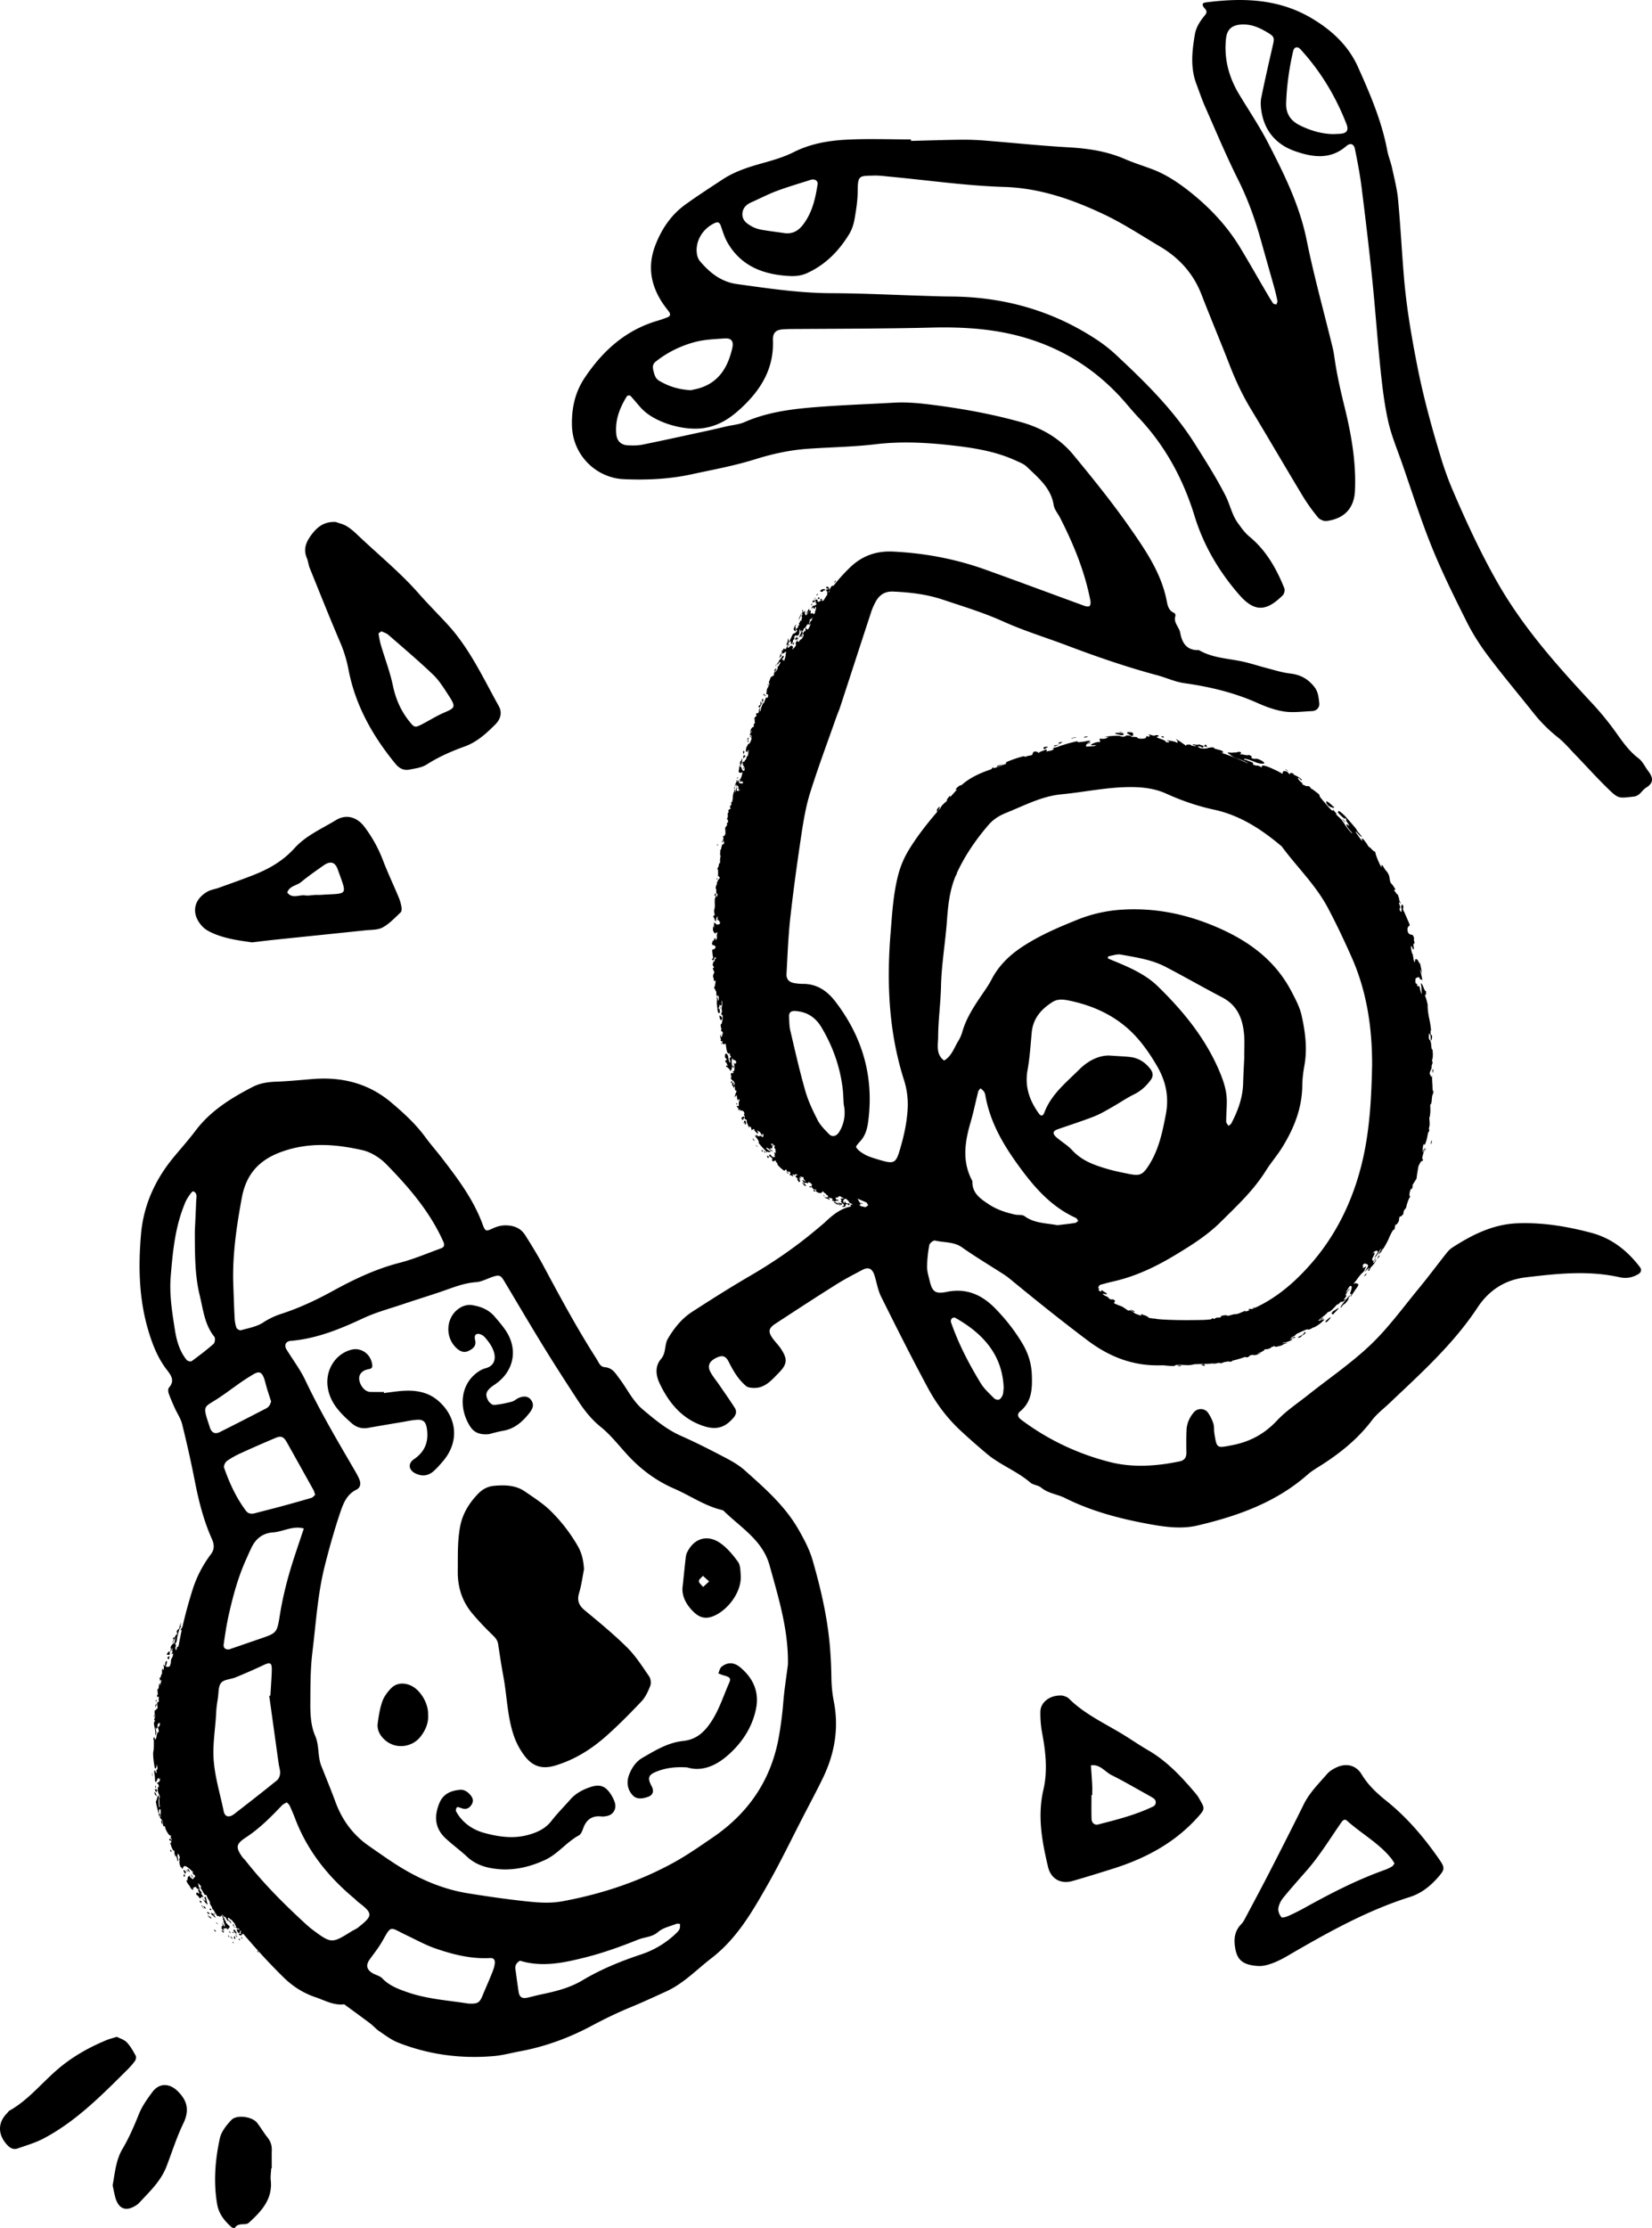 <svg xmlns="http://www.w3.org/2000/svg" xml:space="preserve" viewBox="0 0 445.587 600.646"><path d="M124.6 352.285c.768-.377 1.774-.57 2.612-.448 2.361.345 4.558 1.189 6.173 3.071 1.059 1.234 2.14 2.47 3.039 3.82 3.42 5.138 2.164 11.095-2.996 14.548-2.279 1.525-2.731 2.499-1.751 4.309.294.543 1.078 1.21 1.592 1.174 1.596-.112 3.187-.469 4.745-.868.676-.173 1.239-.743 1.9-1.023 1.53-.65 2.681-.405 3.386.636.709 1.046.592 2.039-.515 3.44-1.829 2.316-3.936 4.219-7.002 4.766-1.597.285-3.163.745-3.896.921-2.688.256-4.099-.587-5.029-2.001-3.224-4.906-2.893-11.842 2.693-15.17a6.2 6.2 0 0 1 1.499-.612c2.604-.717 2.856-3.063 1.817-5.278-.53-1.13-1.313-2.178-2.152-3.11-.434-.482-1.268-.915-1.872-.858-.856.081-.877.939-.688 1.689.396 1.573-.605 2.33-1.785 2.906-1.097.536-2.104.209-3.002-.549-3.718-3.141-3.088-9.245 1.232-11.363m-14.113 101.983c-1.785-.673-3.656-.516-5.033.911-.973 1.008-1.885 2.239-2.342 3.54-.65 1.851-.956 3.843-1.225 5.8-.234 1.704.459 3.162 1.711 4.364 3.02 2.9 7.461 2.127 9.634-.468 1.547-1.848 2.422-4.002 2.232-6.187.116-3.151-2.252-6.933-4.977-7.96m9.079-60.438c4.265-5.07 3.795-11.475-1.074-15.938-2.904-2.662-6.379-3.192-10.094-2.909-1.617.124-3.225.377-4.837.571l-.018-.29c-1.266 0-2.533.005-3.799-.006-.174-.001-.349-.084-.521-.136-1.154-.344-2.247-1.922-2.347-3.385-.075-1.096.679-2.205 2.251-2.548.814-.177 1.359-.239 1.28-1.113-.27-2.978-2.955-4.925-5.702-4.186-4.326 1.164-6.952 5.523-6.324 9.998.606 4.322 3.394 7.065 6.398 9.736 1.294 1.151 2.761 1.64 4.503 1.326 3.017-.544 6.043-1.045 9.067-1.552 1.417-.238 2.832-.566 4.259-.64 1.59-.083 2.248.65 2.505 2.205.585 3.536-.376 6.326-3.461 8.435-1.704 1.165-1.4 2.925.356 3.799 1.799.896 3.487.72 4.968-.602.939-.838 1.777-1.799 2.59-2.765m45.248 89.983c-1.481-2.321-2.984-2.887-5.531-2.044-2.086.69-3.994 1.696-5.478 3.388-1.675 1.909-3.486 3.709-5.038 5.712-1.662 2.144-3.845 3.135-6.37 3.823-4.028 1.097-8.033.474-11.82-.559-3.088-.843-5.93-2.761-7.574-5.834-.122-.229.03-.634.127-.934.033-.103.307-.216.438-.184.523.127 1.023.384 1.55.454 1.018.135 1.687-.414 2.169-1.271.535-.952.194-1.746-.43-2.468-.738-.854-1.651-1.489-2.825-1.375-2.462.238-4.502 1.089-5.541 3.634-1.445 3.538-1.193 6.739 1.674 9.424 1.849 1.732 3.927 3.22 5.78 4.948 2.849 2.658 6.328 3.318 10.014 3.465 3.653.018 7.164-.777 11.032-2.553 3.478-1.597 5.795-4.811 9.138-6.625.553-.3.914-1.143 1.144-1.811.816-2.365 2.329-3.569 4.903-3.301.53.055 1.094-.022 1.619-.14 1.739-.391 2.615-2.065 1.976-3.804a10 10 0 0 0-.957-1.945m19.335-56.294c.32-3.053.533-5.209.78-7.362.061-.532.139-1.096.366-1.569 1.992-4.152 5.741-4.833 8.951-2.602 1.881 1.307 3.447 3.192 4.807 5.069.663.915.654 2.398.737 3.638.312 4.657-3.702 9.561-7.43 11.028-1.868.735-3.44.491-4.972-.889-2.474-2.232-3.644-4.872-3.239-7.313m4.353-1.246c.045.546.737 1.039 1.15 1.555l1.62-1.485-1.671-1.499c-.395.478-1.136.986-1.099 1.429M54.658 249.84c-3.176-3.303-2.593-7.256 1.313-9.474.923-.524 2.058-.663 3.077-1.033 3.228-1.171 6.476-2.296 9.663-3.57 4.059-1.623 7.714-3.766 10.742-7.118 3.05-3.375 7.342-5.222 11.189-7.56 2.769-1.683 5.682-.805 7.658 1.823a36.5 36.5 0 0 1 4.978 8.977c1.286 3.367 2.837 6.633 4.232 9.96.344.821.605 1.695.764 2.569.091.5.1 1.264-.197 1.544-1.54 1.452-3.036 3.071-4.856 4.068-1.317.721-3.109.619-4.7.787-8.233.87-16.47 1.704-24.704 2.563-1.978.207-3.951.462-5.809.68-3.881-.546-7.652-1.053-11.124-2.719-.801-.383-1.618-.865-2.226-1.497m22.824-9.217c1.372 1.796 3.254.513 4.879.779.693.114 1.434-.061 2.96-.153-.09 0 .632.041 1.349-.006 7.289-.481 7.051.463 4.409-6.913-.698-1.95-1.98-2.288-3.778-1.033-2.067 1.442-4.133 2.897-6.081 4.491-1.215.994-3.15 1.036-3.738 2.835m-41.051 314.95c.246-.349.346-1.067.151-1.415-.702-1.255-1.419-2.558-2.403-3.581-.7-.727-1.837-1.032-2.659-1.462-1.067.333-1.953.54-2.784.882-4.702 1.941-9.071 4.398-12.994 7.71-4.413 3.725-8.021 8.39-13.147 11.282-.3.169-.495.522-.749.779-2.509 2.549-2.437 5.745.077 8.477.838.911 1.749 1.34 2.866.949 2.377-.831 4.839-1.544 7.047-2.717 8.716-4.63 15.564-11.586 22.468-18.449.767-.76 1.505-1.573 2.127-2.455M175.39 454.498c.281-.723.143-1.917-.299-2.557-1.848-2.678-3.62-5.492-5.909-7.761-3.597-3.565-7.53-6.804-11.442-10.033-1.627-1.343-2.155-2.667-1.535-4.716.625-2.065.893-4.238 1.317-6.363-.14-2.263-.539-4.296-1.692-6.286a44.4 44.4 0 0 0-7.3-9.444c-2.042-2.008-4.534-3.578-6.908-5.224-2.531-1.756-5.453-1.809-8.384-1.543-1.688.153-3.104.906-4.289 2.14-2.438 2.539-4.205 5.384-4.862 8.934-.733 3.961-.569 7.923-.615 11.911-.05 4.414 1.199 8.232 4.015 11.541a76 76 0 0 0 5.191 5.518c.814.782 1.517 1.486 1.691 2.653.428 2.869.858 5.74 1.39 8.591.965 5.165 1.047 10.48 2.654 15.536a19.6 19.6 0 0 0 2.907 5.741c2.287 3.141 4.926 3.902 8.474 2.833 5.13-1.546 9.578-4.3 13.536-7.785 3.389-2.984 6.576-6.212 9.682-9.494 1.08-1.14 1.8-2.704 2.378-4.192M41.091 564.006c-1.391 1.877-2.745 3.757-3.642 5.983-1.281 3.181-2.65 6.37-4.394 9.31-1.744 2.939-2.008 6.152-2.673 9.844.159.731.379 1.955.695 3.153.843 3.198 2.849 4.014 5.562 2.292.305-.193.61-.409.854-.671 2.814-3.031 5.885-5.871 7.418-9.866 1.49-3.881 2.742-7.878 4.544-11.609 1.68-3.479 1.11-6.106-1.554-8.705-2.234-2.179-4.969-2.217-6.81.269M224.898 458.67c1.417 7.218.244 14.047-2.904 20.586-1.65 3.428-3.458 6.781-5.206 10.162-3.246 6.28-6.305 12.668-9.803 18.805-4.118 7.224-8.251 14.425-15.102 19.697-4.013 3.088-7.518 6.836-12.225 8.972-3.13 1.421-6.248 2.872-9.425 4.182-3.647 1.503-7.17 3.204-10.66 5.069-6.068 3.243-12.529 5.622-19.348 6.876-2.319.426-4.616 1.071-6.954 1.276-8.895.779-17.57-.352-25.891-3.63-1.823-.718-3.449-1.973-5.1-3.08-.892-.598-1.604-1.458-2.466-2.108-2.307-1.739-4.652-3.427-6.981-5.136-2.816.357-5.187-1.042-7.711-1.897-3.319-1.125-6.122-2.895-8.655-5.375-3.796-3.717-7.358-7.635-10.794-11.661l-.022-.003c-.296-.087-.409.049-.409.049.184.224-.337.409-.579.252-.298-.09-.314-.518-.016-.429.241.157.297.089.354.021-.162-.531-.139-.658.13-.524l-.334-.391a4 4 0 0 1-.051.333c-.156.63-.453.541-.71-.044-.313-.517-.14-.717.101-.56 0 0 .241.157.298.09.085-.009.142-.013.194-.014l-.233-.276c-.134.085-.585-.058-.87-.405l.115-.133.058-.066c-.184-.224-.368-.448-.31-.513l-.022-.12c-.351-.423-.705-.844-1.054-1.269.124.217-.012.199-.289-.077-.172-.233-.464-.337-.524-.273-.18.194.166.664.458.768.06-.065.232.168.345.469.131.286.057.364-.291-.103-.173-.235-.346-.469-.405-.404-.119.131-.119.131-.466-.34q-.43-.802-.52-.706c-.06.064-.121.129-.468-.343-.408-.408-.409-.409-.121.128l.522.709c-.06.064.054.366.228.603s.349.473.115.302c-.06.065-.059.066.523.71.669.556.673.55.208 1.08-.174.198-.289.331-.419.035.058-.066-.13-.295-.304-.097-.058.066-.363-.032-.421.033q-.37-.248-.174.197c.131.297.263.594-.174.198-.253-.162-.426-.407-.368-.473.118-.132.118-.132-.059-.373l.178-.197c.296.109.178-.198.12-.568-.233-.609-.233-.609.06-.065s.469.783.469.783c.235.172.003-.873-.171-1.11 0 0-.116-.303-.056-.368l.06-.065c-.175-.238-.29-.54-.229-.604.12-.129-.054-.366-.228-.603s-.349-.474-.356-.045c-.121.128-.242.256-.418.017 0 0-.236-.175-.297-.111-.122.127-.183.19-.474-.352-.176-.239-.528-.718-.466-.781-.181-.235-.338-.488-.338-.488-.226-.186-.389-.435-.326-.497-.1-.311-.263-.559-.426-.807-.163-.249-.262-.558-.198-.619s-.035-.37-.359-.865c-.325-.496-.422-.803-.519-1.11 0 0-.162-.247-.292-.13-.065.059-.29-.132-.29-.132l-.744-1.285c-.513-.714-.513-.715-.231-.572.282.141-.095-.684-.595-1.029-.284-.145-.284-.145-.135.113.216.201.298.515.149.258-.067.057-.135.114.015.372.298.516.232.574.165.631q-.1.087.449.775c.365.458.365.458.083.317-.133.117-.132.118.234.576.144.263.316.507.316.507l-.13.118c-.164-.25-.229-.192-.359-.073-.324.295-.519.474-.618.161-.152-.262-.303-.523-.587-.668s-.219-.205-.171-.642c.066-.058.2-.175.417.028.368.463.416.026.115-.494 0 0-.084-.318-.017-.375.067-.058.067-.058-.083-.317l-.067.058c-.067.057-.134.115-.284-.145s-.368-.464-.57-.293-.336.285-.488.022l.084.32c.17.641-.402.344-.708-.186l-.458-.794c-.061.052-.236-.199-.51-.748-.138-.273-.277-.546 0-.384l.208-.166c-.138-.272-.068-.327-.068-.327l.069-.055c-.068-.326.071-.435.28-.599l.279-.218c-.003.377-.003.379.477.751.479.371.548.314.482-.008l.277-.22c.277-.221.282-.594-.06-.696q-.41-.235-.403-.796c.14-.107.14-.107-.204-.212-.204-.212-.614-.638-.89-.801-.686-.59-1.316-.878-1.539.029l-.212.156c-.137-.272-.275-.545-.346-.493-.068.05-.083.057-.252-.557-.123-.281-.173-.612-.1-.663-.05-.331.023-.381-.027-.711-.122-.279-.049-.329-.049-.329l.146-.1c.024-.378-.217-.933-.412-1.162-.268-.182-.197.851-.074 1.132.049.329.149.991-.046.761-.073.051-.195-.231-.123-.281-.05-.331-.343-1.222-.417-1.173s-.024.379.099.661l-.245-.563c-.123-.281-.294-.893-.22-.941.075-.049-.052-.327-.167-.611-.042.384-.513-.385-.759-1.297-.214-.577-.32-.865-.063-.668.151-.091.227-.137.12-.424 0 0-.106-.287-.182-.242s-.227.135-.334-.153.198-.465.561.018c.257.196.257.196-.03-.331-.288-.528-.212-.573-.135-.616.182.242.152-.088.076-.044-.105-.286-.182-.242-.258-.198-.173.097-1.018-1.149-1.196-1.741l-.181-.588c-.091-.294-.169-.253-.247-.212-.065.378-.325-.173-.35-.845-.009-.337-.2-.923-.512-1.106-.234-.222-.234-.223-.15-.601.084-.38.186-1.763.033-2.024l-.241.11c-.08.037-.241.11-.166.411 0 0 .075.301-.005.338-.16.075-.16.075.075.301s.235.225.23.564c-.089.717-.165.418-.689-1.696-.39-1.506-.487-2.122-.406-2.156.082-.034.186-.408.292-.778s.211-.738.293-.771c.222.237.222.235.174.906-.096.367-.091 1.013-.013 1.646.068.635.068.635.148.599s.161-.072.087-.371c-.105-.295-.116-2.245-.034-2.276.164-.067.164-.064-.313-1.172-.255-.873-.255-.874-.173-.905s.082-.031.025-.332c-.06-.301.032-.333.197-.393.126.272.083-.031.041-.333s-.168-.575-.251-.546l-.167.059c-.042-.304.125-.362.292-.42.334-.116.543-.502.46-1.102-.041-.3-.042-.3-.084.028q.063.451-.251.083c-.125-.273-.209-.248-.46.471-.417.78-.543.505-.544-.773l-.167-1.221c-.039-.306-.057-.613.025-.638.085-.026.17-.051.281.229.149.583.397.504.254-.078-.027-.304-.053-.608.143-.355.17-.051.201-.68-.021-1.239-.111-.28-.196-.256-.085.024.053.606-.345 1.037-.456.757-.138-.586-.295-1.641-.398-2.594-.084-.953-.077-1.804-.003-1.977.08-.174.115-.955.121-1.689-.009-.735.027-1.422-.025-1.414-.261.051-.084-.29.092-.629.174-.032.174-.032.171.273s.084.288.171.271.176-.337.263-.354c.005-.609.363-1.881.534-1.607.171.272.176-.329.008-.906-.16-.274-.057-.59.206-.628.087-.013.19-.326.206-.625.103-.312.016-.3-.247-.264-.262.036-.366.351-.397.955.072.289-.016.302-.016.302-.086.014-.179.027-.186.33 0 0-.093.013-.164-.276-.155-.276-.187.027-.013.608.081.594.079.897-.098 1.232-.089.32-.089.32-.084-.289.012-.609-.092-1.205-.227-1.787-.215-.875-.199-1.184-.008-1.512s.191-.328.016-.305c-.087.012-.159-.283.032-.61q.156-.474.049-.916c-.152-.284-.034-1.502.024-1.206l.264-.027c.029-.303.204-.32.204-.32.264-.026.292-.326.174-.916s.028-1.204.174-.914l.175-.013c.024-.302.071-.601.071-.601-.088.006-.088.006-.048-.294.08-.6-.008-.595-.184-.584-.305.318-.4-.276-.095-.593.088-.005.041-.301-.007-.599-.095-.595-.012-1.201.21-.909-.036.302.078-.005.092-.601.103-.598.154-.898.243-.9s.037.297.074.593c0 0 .14-.301.191-.599.242-.896.242-.896.154-.895 0 0-.088.001-.228.301 0 0-.088.002-.161-.595l-.124-.298.176-.001c.176-.001.228-.3.228-.3.051-.3.105-.598.196-.597.089 0 .15-.295.123-.593-.054-.595.159-1.188.273-.887-.035.594.203.3.238-.292.062-.296-.053-.596-.141-.599l-.088-.002q.225-.44.264.007l.176.005c.088.003.088.003.15-.293.033-.594.04-.593.198-.882.341-.279.356.305.005 1.185-.149.292-.149.292.379.307.44.013.528.015.677-.273.204-.581.285-.866.264-1.16-.018-.293.052-.583.367-1.151a1.56 1.56 0 0 0 .21-.867c.07-.289-.018-.295-.176-.011l-.176-.011c-.087-.006.069-.291.229-.573-.088-.006-.098-.3-.107-.594.069-.582-.019-.59-.176-.013-.078.288-.247.57-.332.565l.156-.578s.079-.288-.009-.295c-.097-.302-.097-.303.07-.585.079-.289.334-.563.422-.555s.088.008.167-.281l.175.016c.088.008.175.016.166-.28.078-.288.069-.584.158-.868.086-.285.173-.57-.001-.294-.178.275-.433.839-.508 1.13-.079.288-.079.288-.167.281 0 0-.088-.008.158-.577.076-.29.167-.574-.01-.592-.089-.304-.089-.305.175-.277.176.018.35-.258.436-.544 0 0 .174-.276.262-.266s.088.01.174-.275.173-.57-.001-.295c-.087-.01-.175-.021-.088-.306s.261-.561.348-.55c.174.022.175.022.454-.824.286-1.141.286-1.141.274-.552-.099.576-.011.587.076.599-.093.281-.18.27-.18.27-.098-.312-.798 2.257-.876 2.835-.085.869-.08.869-.412 1.427-.254.271-.166.279.009.294.175.016.097.302.019.588-.166.279-.059.872.118.885.088.007.088.007.166-.278-.01-.292.156-.57.243-.562.147.013.172.008.312-.488.238-1.355.511-2.703.805-4.045-.386.182-.375-.094.054-.598.039-.119.078-.174.115-.188a130 130 0 0 1 2.719-9.994 31.7 31.7 0 0 1 4.961-9.632c.921-1.224 1.01-2.49.305-4.058-2.239-4.982-3.572-10.255-4.62-15.616a318 318 0 0 0-3.431-15.403c-.381-1.54-1.354-2.928-2.015-4.404-.582-1.298-1.16-2.604-1.629-3.944-.157-.448-.179-1.193.087-1.5 1.598-1.843.665-3.218-.544-4.775-2.481-3.194-3.929-6.918-5.064-10.765-2.505-8.487-2.685-17.173-1.923-25.882.684-7.813 3.825-14.686 8.818-20.718 1.964-2.373 4.024-4.674 5.876-7.131 4.054-5.382 9.585-8.79 15.423-11.808 1.971-1.019 4.103-1.323 6.323-1.405 3.261-.12 6.516-.446 9.771-.712 7.931-.646 15.114 1.102 21.315 6.349 3.337 2.824 6.537 5.743 9.136 9.288 1.39 1.896 2.954 3.665 4.391 5.528 4.324 5.602 8.585 11.237 11.072 17.983.715 1.938.897 1.981 2.74 1.124 1.361-.633 2.649-.93 4.179-.8 1.988.169 3.527.966 4.548 2.575 1.741 2.744 3.447 5.521 4.983 8.383 4.546 8.473 9.104 16.936 14.302 25.035.576.898.931 2.113 2.199 2.211 2.137.164 2.967 1.777 4.065 3.231 2.064 2.736 3.485 5.902 6.228 8.202 3.206 2.689 6.346 5.344 10.233 7.064 3.978 1.76 7.865 3.741 11.72 5.76 1.919 1.005 3.875 2.091 5.476 3.52 5.404 4.823 10.878 9.575 14.561 16.026 1.538 2.695 2.973 5.41 3.815 8.351 2.098 7.324 3.848 14.722 4.559 22.352.285 3.06.431 6.097.477 9.162.027 2.138.233 4.314.647 6.422M62.936 346.609c.11 2.895.192 5.791.346 8.683.048.896.187 1.82.492 2.656.125.344.878.773 1.206.679 2.046-.586 4.281-.961 6.005-2.091a20 20 0 0 1 4.845-2.318c4.85-1.578 9.442-3.72 13.91-6.173 5.727-3.144 11.587-5.94 17.983-7.587 3.845-.99 7.538-2.575 11.284-3.936.777-.282.972-.871.601-1.704-3.601-8.1-9.289-14.699-15.388-20.928-1.706-1.742-4.123-3.286-6.464-3.817-7.258-1.643-14.461-2.214-21.864.463-6.219 2.249-9.532 6.225-10.669 12.384-1.445 7.827-2.605 15.693-2.287 23.689m11.763 133.36c.485-.393.815-1.219.852-1.866.05-.882-.271-1.78-.396-2.677-.851-6.085-1.693-12.172-2.538-18.258l.315-.055c.126-2.17.29-4.339.368-6.511.086-2.387-.327-2.609-2.334-1.656-2.442 1.16-4.931 2.227-7.431 3.259-1.3.537-3.104.542-3.881 1.461-.803.95-.666 2.715-.886 4.131-.194 1.248-.392 2.504-.45 3.763-.168 3.595-.743 7.155-.759 10.768-.024 5.5 1.697 10.674 2.775 15.968.313 1.539 1.452 1.817 2.851.735 3.864-2.986 7.717-5.99 11.514-9.062m4.706-60.277c.836-2.545 1.697-5.082 2.546-7.622-2.935-.834-5.551.849-8.35 1.058-2.836.211-4.663 1.75-5.831 4.22-.537 1.134-1.045 2.282-1.554 3.428-2.066 4.65-3.376 9.542-4.496 14.48-.598 2.639-.998 5.326-1.382 8.007-.092.643.053 1.49 1.45 1.403 2.603-.895 5.511-1.89 8.416-2.894 4.411-1.524 4.509-1.511 5.273-6.322.855-5.373 2.234-10.601 3.928-15.758m4.58-15.876c.412-.122.727-.573 1.025-.82-.188-.557-.253-.925-.425-1.234-2.376-4.277-4.767-8.547-7.155-12.818-.089-.158-.177-.318-.275-.47-.73-1.143-1.42-1.42-2.757-.856a337 337 0 0 0-9.46 4.149c-1.314.602-2.612 1.295-3.774 2.142-.457.333-.88 1.328-.711 1.808 1.446 4.115 3.253 8.071 5.892 11.585.616.821 1.48.906 2.437.649 2.273-.61 4.56-1.167 6.831-1.781 2.797-.759 5.593-1.53 8.372-2.354m-26.378-41.517c.372-.327.51-1.545.213-1.912-2.644-3.263-3.003-7.289-3.944-11.129-1.347-5.498-1.301-11.097-1.328-17.217.108-2.369.257-5.254.36-8.141.036-1.003.46-2.285-.792-2.718-.288-.1-1.157 1.197-1.611 1.941-.459.753-.767 1.605-1.083 2.435-2.267 5.966-2.853 12.237-3.375 18.524-.408 4.915.392 9.745 1.147 14.547.443 2.817 1.26 5.662 3.131 7.981.246.305 1.096.542 1.341.364 2.038-1.483 4.05-3.013 5.941-4.675m1.675 23.779c4.208-2.088 8.378-4.253 12.554-6.407.31-.16.594-.429.801-.712.206-.281.3-.644.499-1.097-.502-1.623-1.115-3.326-1.551-5.073-.982-3.936-2.107-2.991-4.47-1.533-2.76 1.703-5.303 3.755-8.009 5.552-4.224 2.805-4.573 1.767-2.583 7.747.057.172.102.348.169.516.481 1.205 1.341 1.627 2.59 1.007m37.425 126.777c-.43-.325-.789-.744-1.204-1.09-7.056-5.882-12.623-12.86-15.912-21.527a56 56 0 0 0-1.477-3.477c-.142-.309-.465-.534-.767-.867-.467.294-.969.487-1.303.839-2.988 3.143-6.035 6.202-9.691 8.609-2.691 1.772-2.821 2.612-1.12 5.12.302.445.727.804 1.061 1.229 4.702 5.988 10.055 11.36 15.638 16.513.796.735 1.604 1.467 2.472 2.111 4.938 3.664 5.136 3.659 10.368.383.612-.383 1.312-.646 1.869-1.093 3.821-3.067 4.132-3.677.066-6.75m35.518 15.017c-5.117.289-10-.936-14.765-2.58-2.707-.933-5.24-2.346-7.828-3.575-4.631-2.2-3.953-2.884-6.572 1.715-.979 1.719-2.249 3.272-3.395 4.895-.995 1.41-.806 2.587.702 3.553.876.562 2.067.762 2.747 1.476 1.829 1.921 4.165 2.804 6.541 3.65 5.502 1.959 11.314 2.276 16.585 3.131 2.716.121 3.097-.149 4.014-2.376.827-2.005 1.719-3.983 2.52-5.998.33-.829.633-1.713.695-2.59.046-.666-.225-1.358-1.244-1.301m51.206-9.202c-.336-.011-.715-.129-1.001-.014-1.673.668-3.622 1.052-4.909 2.18-1.626 1.425-3.618 1.353-5.376 2.059-4.662 1.873-9.431 3.592-14.298 4.812-5.706 1.43-11.533 2.71-17.477.919-.278-.084-.91.532-1.155.952-.25.428-.226 1.016-.228 1.026.344 2.476.592 4.443.899 6.4.217 1.382.919 1.859 2.267 1.574 1.24-.262 2.461-.612 3.702-.872 3.913-.819 7.761-1.742 11.266-3.838 4.99-2.983 10.349-5.155 15.869-6.993a24.8 24.8 0 0 0 9.257-5.555c.393-.371.812-.772 1.034-1.246.189-.403.11-.931.15-1.404m24.153-96.63c-1.885-6.83-7.799-10.212-12.394-14.729-.122-.12-.318-.187-.491-.229-4.639-1.113-8.537-3.88-12.839-5.746-4.724-2.049-8.782-5.025-12.297-8.762-2.485-2.642-4.7-5.614-7.498-7.862-2.628-2.111-4.557-4.634-6.335-7.358-3.072-4.709-6.129-9.43-9.073-14.219-3.608-5.869-7.094-11.813-10.633-17.724-.967-1.615-1.367-1.779-3.068-1.217-1.529.505-3.029 1.364-4.583 1.472-3.319.23-6.286 1.493-9.348 2.538-3.411 1.165-6.859 2.217-10.274 3.369-3.6 1.214-7.314 2.2-10.739 3.797-6.275 2.926-12.587 5.532-19.578 6.115-1.375.115-1.846 1.179-1.155 2.312 1.699 2.784 3.71 5.417 5.097 8.346 3.88 8.194 8.468 15.983 13.027 23.796.546.935 1.105 1.876 1.52 2.872.456 1.097.358 2.241-.818 2.812-2.553 1.24-3.51 3.692-4.297 6.024-1.619 4.795-2.999 9.683-4.231 14.595-1.904 7.585-2.356 15.398-3.308 23.13-.572 4.644-.536 9.33-.563 13.991-.017 2.866.161 5.985 1.282 8.538 1.213 2.764.63 5.687 1.737 8.333.07.167.145.333.211.502 1.191 3.025 2.439 6.029 3.559 9.08 1.806 4.919 4.785 8.925 9.095 11.901 3.126 2.159 6.217 4.393 9.491 6.308 5.335 3.119 11.044 5.418 17.177 6.403 5.545.89 11.111 1.691 16.696 2.262 2.865.293 5.866.411 8.675-.105 10.551-1.94 20.68-5.279 30.106-10.461 3.645-2.004 7.078-4.412 10.522-6.761 9.748-6.648 15.853-15.65 17.871-27.409a102 102 0 0 0 1.145-9.033c.278-3.41.822-6.797 1.25-10.195.175-9.269-2.527-17.947-4.939-26.686m115.831 62.774c1.528 2.73 1.784 2.711-.37 5.109-6.253 6.965-14.157 11.13-22.93 13.888-3.604 1.133-7.213 2.256-10.845 3.296-3.179.911-5.826-.584-6.597-3.843-1.618-6.842-2.891-13.674-1.237-20.78 1.162-4.994.629-10.08-.314-15.114a29 29 0 0 1-.505-5.941c.059-2.543 2.584-4.529 5.91-4.329.195.085 1.188.243 1.769.818 4.195 4.154 9.507 6.592 14.455 9.592 2.325 1.409 4.56 2.972 6.912 4.331 5.121 2.959 9.049 7.204 12.811 11.642.351.413.677.859.941 1.331m-12.263.014c-.596-.403-1.23-.752-1.86-1.101-3.149-1.74-6.254-3.571-9.473-5.17-1.834-.911-3.125-3.018-5.569-2.629.117 1.766.254 3.531.344 5.299.046.898.008 1.8.008 2.7l-.204-.002c0 2.149-.049 4.299.021 6.445.035 1.081.849 1.732 1.762 1.498 5.059-1.3 10.131-2.569 14.864-4.861.876-.426.935-1.62.107-2.179M82.787 150.526c-1.047-2.475-.27-4.39 1.29-6.456 1.698-2.249 3.58-3.497 6.499-3.345.991.368 2.065.598 2.95 1.138 1.072.654 2.04 1.512 2.955 2.384 5.498 5.24 11.423 10.03 16.46 15.76 2.505 2.849 5.198 5.531 7.768 8.324 5.965 6.484 9.596 14.435 13.821 22.016 1.096 1.966.299 3.725-.927 4.951-2.406 2.407-4.93 4.744-8.28 5.952-3.565 1.286-7.024 2.803-10.256 4.868-1.301.831-3.042 1.044-4.619 1.355-1.53.301-2.744-.295-3.782-1.559-6.186-7.529-10.848-15.814-12.685-25.483a34.7 34.7 0 0 0-2.215-7.225c-2.839-6.652-5.518-13.373-8.229-20.078-.338-.833-.401-1.777-.75-2.602m19.317 20.295c.157 1.057.35 2.118.652 3.142 1.069 3.618 2.441 7.169 3.214 10.847.762 3.628 2.146 6.821 4.454 9.683 1.35 1.675 1.487 1.763 3.558.68 1.916-1.002 3.76-2.161 5.736-3.022 3.019-1.315 3.37-1.471 1.291-4.659-1.275-1.955-2.526-4.014-4.19-5.606-3.889-3.72-8.008-7.201-12.071-10.737-.521-.453-1.258-.658-1.848-.955-.344.261-.817.48-.796.627m341.866 41.545c-1.179.723-1.613 2.222-3.404 2.405-3.885.396-3.959.659-6.744-2.039-2.995-2.901-5.786-6.013-8.684-9.015-1.633-1.692-3.163-3.525-4.993-4.974a40 40 0 0 1-6.525-6.529c-4.069-5.113-8.281-10.117-12.213-15.333-2.174-2.883-4.156-5.975-5.773-9.2-3.334-6.651-6.651-13.338-9.442-20.226-2.995-7.391-5.394-15.025-8.023-22.564-1.311-3.762-2.878-7.476-3.745-11.342-1.028-4.581-1.578-9.288-2.067-13.968-.847-8.119-1.403-16.269-2.239-24.39-.854-8.297-1.843-16.581-2.886-24.856-.43-3.41-1.093-6.795-1.771-10.167-.283-1.406-1.242-1.733-2.353-.765-4.323 3.764-9.171 2.974-13.855 1.334-4.932-1.727-8.138-5.334-8.998-10.665-.195-1.212-.3-2.521-.06-3.707.967-4.786 2.068-9.546 3.156-14.307.413-1.807.32-2.203-1.195-3.13-2.185-1.338-4.43-2.429-7.117-2.326-2.68.102-4.075 1.227-4.352 3.812-.583 5.443.768 10.433 3.572 15.079 2.622 4.346 5.473 8.575 7.796 13.075 4.313 8.354 8.479 16.744 10.379 26.142 1.971 9.751 4.665 19.354 7.017 29.029.299 1.23.458 2.496.649 3.75.628 4.122 1.565 8.162 2.565 12.219 1.817 7.369 3.146 14.885 2.805 22.561-.209 4.698-2.813 7.557-7.667 8.191-.738.096-1.842-.394-2.326-.984-1.492-1.818-2.888-3.742-4.103-5.756-4.688-7.772-9.249-15.621-13.946-23.387-2.265-3.744-4.112-7.659-5.693-11.732-2.496-6.425-5.177-12.779-7.664-19.207-2.193-5.669-6.023-9.87-11.178-12.923-4.995-2.958-9.87-6.192-15.101-8.664-8.498-4.016-17.227-7.102-26.934-7.408-10.276-.324-20.516-1.801-30.773-2.764-1.444-.136-2.896-.338-4.339-.3-3.927.105-4.38-.159-4.399 4.132-.011 2.519-.405 5.054-.84 7.545-.245 1.406-.707 2.867-1.444 4.076-2.767 4.538-6.336 8.216-11.291 10.506-1.599.739-3.178.896-4.739.819-7.015-.349-13.13-2.58-16.838-9.072-.798-1.398-1.254-2.999-1.801-4.531-.319-.893-.824-1.04-1.624-.669-3.285 1.524-5.281 4.909-4.793 8.307.098.683.384 1.437.822 1.958 2.633 3.132 5.734 5.588 9.944 6.172 8.448 1.172 16.872 2.435 25.449 2.465 8.516.029 17.03.473 25.545.73 2.176.066 4.353.155 6.53.164 14.336.058 27.607 3.742 39.607 11.68a39.5 39.5 0 0 1 5.129 4.03c7.842 7.314 15.464 14.784 21.262 23.974 2.906 4.606 5.83 9.181 8.297 14.031 1.224 2.406 1.702 5.133 3.353 7.395.965 1.321 1.847 2.599 3.147 3.671 4.461 3.675 7.219 8.572 9.346 13.843.207.514-.007 1.512-.402 1.907-4.496 4.49-7.691 4.554-11.791-.158-5.412-6.221-9.568-13.236-12.004-21.174-3.081-10.037-7.957-19.032-15.222-26.683-1.749-1.842-3.318-3.854-5.054-5.709-6.697-7.157-14.647-12.241-24.051-15.265-8.777-2.822-17.709-3.394-26.797-3.161-5.617.144-11.238.202-16.857.257-6.335.062-12.671.072-19.007.117-1.452.01-2.911-.006-4.353.131-1.688.16-2.468 1.047-2.393 2.924.307 7.715-3.333 13.475-8.783 18.474-2.873 2.635-5.896 4.581-9.897 5.187-5.379.815-13.361-1.514-16.917-5.446-.97-1.072-1.864-2.214-2.852-3.267-.135-.143-.81-.076-.916.094-1.961 3.126-3.25 6.474-2.889 10.241.184 1.92 1.336 2.973 3.214 3.034 1.266.041 2.571.072 3.8-.178 5.856-1.195 11.693-2.482 17.534-3.749 1.771-.384 3.533-.807 5.299-1.211 1.585-.362 3.274-.484 4.736-1.125 6.965-3.052 14.378-3.709 21.807-4.234 6.157-.435 12.33-.656 18.493-1.007 3.828-.218 7.584.207 11.383.708 7.75 1.023 15.392 2.432 22.925 4.539 5.603 1.567 10.434 4.381 14.091 8.807 5.318 6.437 10.581 12.954 15.352 19.796 4.227 6.062 8.464 12.25 9.878 19.8.218 1.167.583 2.511 2.009 3.045.181.068.369.57.297.786-.612 1.83 1.027 2.998 1.305 4.585.478 2.728 1.787 4.786 5.024 4.633 3.532 2.075 7.562 2.226 11.436 3.014 2.302.468 4.541 1.239 6.821 1.826 2.098.54 4.188 1.222 6.324 1.467 2.688.309 4.682 1.325 6.451 3.478 1.195 1.454 1.239 2.931 1.434 4.491.15 1.197-.717 2.117-1.915 2.167-2.501.104-5.054.478-7.495.123-2.463-.359-4.91-1.26-7.202-2.285-6.335-2.833-12.96-4.408-19.804-5.368-2.477-.347-4.836-1.471-7.28-2.125-8.234-2.205-16.277-4.977-24.244-7.992-5.761-2.18-11.687-3.979-17.289-6.504-5.317-2.397-10.849-4.065-16.336-5.902-4.321-1.446-8.831-1.971-13.382-2.166-2.293-.098-3.792.969-4.787 2.903-.414.806-.807 1.635-1.089 2.494-2.821 8.597-5.613 17.203-8.425 25.802-.278.849-.659 1.663-.955 2.507-2.39 6.805-4.927 13.563-7.091 20.439-1.136 3.612-1.787 7.405-2.353 11.161-1.131 7.509-2.176 15.035-3.019 22.58-.561 5.022-.741 10.088-1.026 15.138-.086 1.514.7 2.323 2.226 2.551.718.107 1.448.194 2.171.188 3.805-.035 6.587 1.91 8.766 4.747 7.302 9.505 10.434 20.197 8.892 32.165-.233 1.811-.619 3.562-1.784 5.045-.551.701-1.669 1.771-1.494 2.071.489.839 1.453 1.478 2.35 1.981.932.522 1.987.847 3.019 1.161 5.156 1.569 5.314 1.506 6.749-3.565.947-3.344 1.623-6.715 1.79-10.124a21.6 21.6 0 0 0-.972-7.48c-4.166-13.02-4.736-26.321-3.637-39.81.425-5.222.717-10.443 2.046-15.549a25.1 25.1 0 0 1 2.987-6.959c2.191-3.551 4.745-6.806 7.435-9.949.105-.223.145-.392.087-.406-.104-.027-.211-.054.1-.572l.22-.24c.111-.115.29-.256.337-.237.112.026.047.192-.053.396-.09.198-.243.453-.395.708q.354-.408.71-.813c.059-.109.095-.193.059-.203.149-.286.765-.978 1.342-1.414l.053-.034.334-.374c-.095.019-.133-.056-.042-.273.344-.516.346-.526.796-.983.091.054.165.103-.121.548q1.022-1.135 2.046-2.269.04-.04.08-.081c-.37.215-.585.28-.434.026.288-.483 1.238-1.193 1.404-1.056a.14.14 0 0 0 .048.028 17 17 0 0 1 2.556-1.877l.04-.086.175-.047c1.53-.897 3.189-1.596 4.909-2.183q.106-.038.212-.076c.276-.136.48-.248.435-.309-.133-.168.387-.291.519-.122l.053.068a226 226 0 0 0 3.276-1.209l-.052-.074c-.125-.173-.188-.26.703-.63 1.345-.568 4.113-1.447 4.229-1.268.06.088.121.176.559.002.33-.131.694-.211.879-.205.2-.057.404-.107.606-.163.074-.114.145-.254.204-.412.135-.612.63-.695 1.422-.337l.179.264c-.058-.089.315-.347.315-.347l1.291-.512c.371-.259.43-.171.55.006.077.114-.019.272-.164.397a58 58 0 0 1 1.542-.306 2 2 0 0 1 .206-.165c.427-.172.367-.26.247-.436-.547-.004-.547-.004.427-.172a5 5 0 0 0 .701-.183c.249-.081.49-.172.732-.264.991-.33 2.112-.685 3.024-.899.895-.24 1.553-.369 1.584-.314l.106.187c.057.097 1.669-.118 2.18-.222.986-.299 1.675-.007.7.287l-.462.196c.508-.099 1.061-.1 1.105-.003l-.505.098c-.553.001-.915.391-.769.68.027.054.046.108-.099.204.76-.053 1.521-.108 2.281-.151.102-.071.206-.138.435-.219.501-.063-.042-.107-.54-.025-1.03.098-1.138-.112.252-.671l.981-.235.039.1c.51-.067.436-.267.36-.467-.191-.499-.192-.5.369-.467.56.047 1.078.019 1.537-.226.459-.241.463-.243-.629-.267-.528.04-.002-.001 1.026-.178 2.082-.184 2.618-.174 3.157-.051.568.225 1.08.241 1.538-.057-.039-.216 1.498-.103 1.549.213.018.106.017.105.509.037l.999.1.029.212c1.042.412 2.441.185 2.401-.24-.022-.213-.033-.319.467-.148.489.065.479-.042.459-.254-.524-.383-.518-.386.466-.145.488.178.488.178.958.143-.009-.106.462-.141.942-.069l.024.319c-.948.072-.428.349.982.788.475.181.956.468.963.575.015.213.478.287.925.15l-.013-.213c-.928-.256-.934-.362.448-.138.46.075 1.387.33 1.387.33.006.106.006.106.462.179l-.024-.425-.487-.604.936.571c.467.285.942.677 1.411.962.472.387.473.387.459.174-.013-.212 1.33-.22 1.344-.008.007.106.007.106.46.175.447.067.942.144.928.037l-.484-.18c-.465-.071-.456-.069-.466-.176 0 0-.011-.107.449-.037.476.073.952.146.944.04l.469-.033c.492.286 1.444.433 1.43.22l-.014-.213c.476.071.497.297.509.507l.014.214c-.5-.306-1.445-.438-.957-.156.014.213.022.319-.453.246l-.007-.106c-.007-.106-.483-.18-.958-.253l.016.213c.483.18.49.286.49.286l.949.146.941-.054c-.007-.107.468-.127.939-.253.955-.039.957-.039.967.175.006.112.974.377 1.459.486.485.107.972.321.977.535s.007.321-.475.215l.001.039c1.772.526 3.503 1.22 5.227 1.964.712.307 1.419.63 2.129.944a6 6 0 0 0-.508-.326c-.636-.355-1.586-.729-2.536-1.051-.951-.361-1.424-.625-1.905-1.038-.964-.64-.971-.642.485-.531.484-.095 1.46-.036 1.463-.145.002-.107.492-.081.492-.081.491.027.489.134.478.455-.496.188-.496.187.482.241.97.27 1.469.195 1.469.195.006-.108.006-.108.49.056.476.271.475.271.46.485-.503.159.454.484.953.434.523-.266 2.887.99 2.341 1.266-.506.109-1.485.026-2.42-.413-.944-.375-1.775-.664-2.313-.795-.542-.11-.785-.096-.552.077-.011.213-.012.212.478.132-.005.098.466.265.939.423.945.321.935.428.925.535l-.03.32.937.32c.021-.208.967.101 1.403.491l.042-.321c.052-.428 1.014-.255 3.322.833l1.15.548 1.113.631.093-.42c.023-.105.091-.421.572-.291.504.026.506.027.913.472.405.444.404.444.482.133.051-.208.536-.073.536-.073.486.135.919.478.459.239-.487-.132-.051.198.885.589.878.55 1.317.827 1.252 1.032l-.032.103c-.436-.275-.436-.275-.405-.378 0 0-.406-.378-.437-.275-.466-.169.251.894 1.112 1.437l-.067.204c-.431-.272-.034.101.431.272 0 0 .896.444.968.244.504.074.507.075.865.55l-.037.099c.479.162.862.507 1.276.808.814.623 1.22.936 1.134 1.132-.085.197.635 1.013 1.342 1.823 1.035 1.242 2.394 2.757 2.2 2.117.052-.094.104-.188.421.251.369.345.684.783.63.874-.421-.252-.054.092.679.78q.276.26.534.526l.435.562c.268.362.486.687.621.919.54.926 1.85 2.419 1.914 2.335s-.266-.461-.595-.836c-.659-.75-.928-1.213-.868-1.302-.211-.553.181-.267.575.023.333.378.062-.088-.213-.556-.609-.848-.551-.939-.492-1.029l.059-.09c-.337-.381-.395-.29-.454-.199-.077.146-1.548-1.252-1.872-1.686l.214-.37c.24.083.454.212.842.541.194.165.431.379.737.663.294.293.621.686 1.048 1.162 1.354 1.533 2.028 2.306 2.302 2.776-.074.093.633.838.919 1.256.364.325.594.82.23.495-.429-.242-.718-.653-1.067-1.026-.334-.382-.334-.382-.398-.297.102.277.324.602.593.96.241.377.535.783.829 1.19.362.324.363.324.431.241-.295-.408-.227-.492-.159-.576.432.243.433.243 1.322 1.476.522.904.887 1.235.592.823 0 0 .07-.081.734.666.367.334.736.672.808.594.067-.076.084-.083.213.499.11.594.9 2.557 1.406 3.423.253.434.331.361.154-.148.154-.148.231-.223.486.214s.51.874.843 1.239q.5.55.763 1.315c.133.525.183 1.117.313 1.638 0 0 .212.451.591.767l.805 1.225-.167.134c-.251.2-.251.199.129.52.508.84.593.776.677.71l.128.52c.212.454.339.973.254 1.036-.211-.453-.085.064 0 0l.288.624.108.29-.087.063c-.169-.465-.271-.397-.353-.335-.076.06.088.525.262.986 0 0 .084.525-.004.586l-.176.124c.171.461.342.921.518.8.089-.061.005-.584.093-.646-.343-.923.097-1.83.443-.898 0 0 .085.528-.091.651.084.526.084.526.345.93.172.465.605 1.336.777 1.802.605 1.339.777 1.808.687 1.864-.632.401-.72 1.028-.398 1.954 0 0 .225.412.914.554.185-.11.504.253.639.727l.042.528c-.093.054-.093.054.041.527s.041.526-.052.579c-.186.106-.186.106-.146.63.267.943-.108 1.148-.24.679-.266-.94-.545-.78-.374.207q.058.78.397 1.404s.132.469.17.986c.17.984.395 1.404.452.838.018-1.086.847-.445 1.113.503l.094-.048c.103-.049.227.425.42 1.377.305 1.428.406 1.903.107.999-.396-.857-.395-.856.01 1.044l.303 1.425c-.198-.43-.294-.384-.391-.339-.193.091-.391-.337-.391-.337-.197-.428-.294-.38-1.067-.015-.19.607-.088 1.587.203 1.454.097-.045.097-.045.197.425-.097.044.197.426.488.293-.003-.516.097-.044.197.427 0 0 .2.943.397 1.372.1.472.197.43.094-.559-.003-.516-.007-1.033-.107-1.507-.201-.946.19-.609.686.728.198.431.396.864.493.82l.097-.043c.101.477.007 1.039-.09 1.081l-.194.085c.402.862.845 2.726.759 2.764-.027.525.089 2.013.402 3.425.324 1.411.592 3.352.454 3.394-.101.036-.101.036-.061.525.08.979-.123 1.047-.304.105-.102.035-.101.035-.163.557-.022 1.009-.022 1.008.323 1.396.243.422.283.912.322 1.401s.079.979.181.947c.201-.063.328 1.41.189 2.451-.2.552-.194 1.045.013.988l-.097.522c-.201.549-.201.548-.195 1.041 0 0-.098.519-.201.545-.403 1.088-.403 1.083-.086 1.501.109.467.213.443.317.418.098-.518.098-.518.109.469-.007.741.104 1.714.109 2.445.023.73.073 1.211.141.952.029-.497.105-.021.105-.021-.029.497-.163 1.015-.268 1.034 0 0-.134.516-.193 1.507-.03.496-.164 1.009-.27 1.026-.105.017-.105.017-.135.511.036.239.049.973.026 1.65-.061.675-.142 1.293-.196 1.299-.107.013-.065.493-.023.975.083.965.017 1.463-.155 1.967l.04.485c.106-.01.04.486-.066.495s-.278.513-.345 1.007c-.244 1.479-.802 2.952-.903 2.473-.114-.477-.421.499-.409 1.467.011.97.011.972.214-.005.208-.492.208-.492.315-.495l-.102.49c-.102.49-.412 1.47-.412 1.47-.102.489-.204.978-.098.978.103-.001.221.001.101.489l-.108-.001c-.108-.001-.216-.001-.566.477l-.485.956-.329 1.929-.198 1.455c-.202.313-.385.631-.603.937l-.55.921c.107.01.214.019.045.49-.169.47-.169.47-.275.459-.045-.49-.549.914-.507 1.409-.063.482.042.496.148.509.276-.459.276-.458-.17.471-.286.453-.417.939-.727 1.866-.093.475-.188.953-.294.935-.412.424-.611.88-.602 1.378.105.019.105.02-.306.44-.306.439-.515.398-.619.377.2-.456-.104-.021-.2.457l-.096.478c.099.019.115.027-.108.473-.227.444-.559.864-.663.84.017-.489-.208-.05-.349.91-.123.468-.123.469-.227.443.01-.497-.973 1.259-1.488 2.619-.648 1.313-1.656 3.028-1.506 2.567.251-.428-.102-.032-.252.428-.252.428-.605.822-.705.789-.359.388-.462.352-.101-.033.503-.853.901-1.737.651-1.311-.358.389-.338.404-1.117 1.659-.27.411-.641.786-.741.75l.269-.41.535-.822c.396-.884-.453-.651-.911-.31-.634.777-.634.776-.267.406.469-.336.47-.337.405.141-.166.443-.602 1.296-.602 1.296l-.269.408q.403-.613.301.11c.201.073.301.11.572-.302.27-.411.27-.411.371-.375l-.27.411c-.371.375-.541.823-.341.896.372-.376.372-.376.542-.825.474-.342-.241.935-.985 1.687-.375.372-.635.793-.725 1.269l-.199-.079-.199-.079c.658-.77.461-.842-.299-.119-.672.752-.67.751.086-.475.27-.41.44-.857.042-1.009l-.596-.229-.563.288.022.514c-.083.471.015.512.498.199.368-.367.486-.313.015.513-.086.474-.087.476-.854 1.182-.384.353-.953 1.14-1.523 1.928-.586.77-.889 1.145-.492.81.59-.249 1.277.054 1.074.483-.202.428-.502.813-.803 1.198 0 0-.504.814-.805 1.199-.505.816-.506.816-.397.339.204-.43.108-.475.011-.521-.396.338-.192-.093.116-.993.105-.473.208-.943.014-1.032-.292-.134-.387-.18-1.084 1.05-.497.806-.402.853.193.091.297-.38.297-.38.394-.335l.097.045c-.487.294-1.492 1.899-1.003 1.612.096.047.192.094-.114.464-.517.788-.518.789-.422.836.403-.324.499-.277.499-.277-.307.372-.71.695-.806.648q-.747.412-.286-.143l-.402.322c-.306.37-.708.692-.802.643-.047-.024-.071-.036-.159.05-.098.092-.193.239-.667.725-.44.461-.802.788-1.061.992-.254.173-.407.229-.452.201-.093-.059-.087-.059-.87.732-.438.385-.85.69-1.156.947l-.504.426c-.437.312-.359.385.246.208 1.131-.428 1.224-.369.86.022a8.7 8.7 0 0 1-1.382 1.176c-.494.329-.963.594-1.226.698-.078-.081-.525.223-.974.473 0 0-.524.177-.598.099-.151-.173-.664.061-2.528.902-.449.228-.898.456-.829.538s-.382.31-.382.31c-.449.236-.907.432-.907.432.067.084.134.167.591-.043.454-.222.453-.227.521-.143.137.163.137.166-.385.31-.068-.083-.525.127-.981.337l.067.084c.457-.21.525-.127.592-.043.068.083-1.312.717-1.901.758-.587.044-1.052.219-.46.204 1.115-.154 1.182-.08.655.05-.459.219-.926.401-.926.401.065.086-.403.28-1.457.492-.527.105-.588.018-.588.018l-.123-.174c-.462.191-.932.357-.932.357.122.177-.817.527-1.403.522-.059-.089-.526.085-.41.263a5.7 5.7 0 0 1-1.305.665c-.475.158-.476.158-.419.249l.952-.316-.419.249c-.896.407-.898.407-1.43.474-.641-.108-1.176-.072-1.496.348-.321.279-.751.336-1.002.118-1.143.399-2.296.765-3.471 1.014-.048.205-.411.344-.891.279-.103-.03-.196-.041-.291-.057-.377.069-.753.138-1.131.197-.039.024-.081.04-.118.067-.453.198-.952.298-.996.201-.015-.034.046-.082.135-.133-.262.035-.523.076-.786.106-.059.033-.166.072-.396.108-.417.065-.674.05-.775-.004a40 40 0 0 1-2.833.147c-.73.009-1.46.037-2.19.062-.975.256-1.506.277-2.581.217-.646-.023-1.082-.043-1.41-.056-.311.014-.622.023-.933.036a2 2 0 0 0-.277.102c.047.183-.488.256-2.088.09-.436-.039-.787-.072-1.075-.099-.778.01-1.556.023-2.336.005-6.799-.156-12.697-2.652-18.032-6.657-7.09-5.321-14.002-10.871-20.85-16.5a19 19 0 0 0-1.726-1.289c-3.796-2.448-7.685-4.762-11.377-7.359-2.261-1.59-4.866-1.232-7.289-1.838-.404-.101-1.429.705-1.522 1.211-.359 1.94-.585 3.927-.601 5.899-.01 1.243.4 2.498.691 3.732.694 2.939 1.502 3.64 4.584 3.007 5.39-1.107 9.556.79 13.217 4.569 2.799 2.889 5.259 6.02 7.296 9.475 1.497 2.539 2.356 5.284 2.466 8.266.136 3.706.051 7.274-3.184 9.927-.85.696-.631 1.518.279 2.201 7.208 5.408 15.263 9.211 23.919 11.422 6.188 1.58 12.615 1.133 18.904-.182 1.215-.254 1.794-1.056 1.773-2.339-.033-1.991-.048-3.986.028-5.975.071-1.873.779-3.529 2.022-4.948.991-1.131 2.882-1.116 3.772.16a10.8 10.8 0 0 1 1.436 2.875c.267.844.144 1.804.287 2.698.659 4.114.643 3.966 4.719 3.192 4.814-.915 8.765-3.018 12.159-6.647 2.448-2.618 5.538-4.641 8.371-6.893 5.672-4.509 11.725-8.615 16.941-13.599 4.815-4.6 8.782-10.096 13.044-15.262 2.536-3.074 4.909-6.283 7.385-9.407.446-.562.974-1.106 1.573-1.492 5.378-3.469 10.966-6.287 17.589-6.541 6.801-.26 13.399.846 19.906 2.576 5.465 1.452 9.71 4.79 13.104 9.251.552.725.278 1.445-.372 1.834-1.583.947-3.197 1.316-5.162.877-8.426-1.882-16.85-.97-25.318.046-5.749.69-9.988 3.628-12.941 8.103-6.563 9.943-15.31 17.773-23.829 25.859-1.576 1.496-3.364 2.837-4.657 4.549-3.781 5.007-8.535 8.843-13.772 12.171-1.224.777-2.498 1.519-3.578 2.471-8.553 7.545-18.924 11.201-29.748 13.747-4.273 1.005-8.725.394-12.984-.385-7.829-1.433-15.535-3.438-22.714-7.029-2.097-1.049-4.541-1.233-6.442-2.815-.797-.663-2.137-.679-2.918-1.352-3.571-3.078-8.08-4.715-11.677-7.718a197 197 0 0 1-6.944-6.105c-3.643-3.344-6.628-7.27-8.952-11.583-4.391-8.147-8.547-16.422-12.671-24.709-.875-1.759-1.184-3.799-1.777-5.701-.583-1.867-1.623-2.391-3.25-1.533-2.398 1.265-4.815 2.513-7.106 3.955-5.517 3.472-10.984 7.024-16.433 10.603-1.867 1.226-1.958 2.187-.595 4.036.645.875 1.429 1.651 2.038 2.547 1.945 2.864 1.863 4.273-.541 6.689-1.905 1.914-3.697 4.14-6.809 4.004-.662-.029-1.476-.112-1.942-.503-2.108-1.769-3.469-4.089-4.693-6.538-.862-1.726-1.857-1.868-3.604-.947-1.598.842-2.168 2.041-1.393 3.565.646 1.271 1.606 2.381 2.419 3.569 1.424 2.083 2.888 4.141 4.238 6.271.509.804.386 1.708-.284 2.51-2.346 2.804-4.72 3.491-8.204 2.333-5.76-1.913-9.289-6.198-11.778-11.417-1.023-2.145-1.4-4.619.371-6.68 1.391-1.618.873-3.814 1.817-5.421 1.653-2.811 3.725-5.421 6.497-7.219 5.175-3.357 10.397-6.655 15.726-9.761 6.288-3.665 12.253-7.757 17.817-12.443.834-.702 1.695-1.375 2.486-2.123 2.108-1.992 4.317-3.684 6.995-4.126-.101-.035-.177-.047-.192-.001l.025-.084c-.17-.267-.091-.517.347-.319l.051-.167-.193-.182c-.271.068-.849-.479-.794-.644 0 0 .027-.083-.191-.181-.191-.18-.188-.183-.372-.371-.394-.294-.748.013-.892.426-.029.083.1.438.1.438-.028.083-.028.083.186.19l.084-.249c-.129-.355-.129-.355.242.024.156.276.384.368.655.304.492.032.491.032.413.282-.104.333-.105.333-.493-.033-.221-.1-.22-.1-.522.049-.081.249-.135.414.088.515l-.25-.018c-.027.083-.277.064-.277.064.224.101-.03.086-.272.058-.49-.052-.491-.052-.217-.109.601-.281.626-.365.037-.854-.402-.298-.587-.488-.286-.628.029-.082.087-.247-.097-.437-.214-.107-.183-.188.329-.223.242.024.511-.035.299-.141.029-.082-.212-.106-.212-.106-.029.082-.029.082-.423-.212-.423-.212-.635-.318-.453-.13-.03.082-.06.164-.272.057l-.091.245c-.03.081-.062.166-.486-.052l-.208-.113c.176.197.389.306.116.359-.062.164-.092.246.123.354s.459.134.489.052l-.03.082q.278.285-.089.246c-.245-.026-.491-.052-.551.111-.03.082-.277.055-.277.055-.216-.109-.424-.228-.456-.145l-.211-.115.093-.245c.031-.082.094-.245-.148-.278l-.21-.115-.485-.067c-.486-.068-.486-.068-.064.163.179.197.179.197.148.278-.032.081-.032.082-.243-.034-.212-.115-.423-.231-.667-.265-.212-.116-.424-.231-.391-.312s.244.035.488.069c.212.116.647-.338.227-.567a1.7 1.7 0 0 1-.387-.31c.033-.081.032-.079-.176-.197-.205-.12-.582-.441-.548-.521-.205-.12-.239-.039-.307.122-.169.403-.926.362-1.512-.082-.172-.201-.413-.242-.449-.162-.035.08-.07.16-.278.038 0 0-.168-.206-.132-.285.072-.16.272-.031.48.088.207.121.242.041.312-.119.035-.08.035-.08-.171-.2l-.071.159c-.208-.119-.407-.249-.444-.168-.239-.047-.867-.948-.554-1.06.31-.113-.382-.85-.895-.864l-.112.237c-.037.079-.276.032-.478-.094 0 0-.237-.051-.313.107s-.275.026-.558-.471c-.32-.419-.044-.445.313-.105.358.34.434.182.115-.236-.198-.13-.318-.417-.279-.496.116-.235.117-.234-.592-.39-.473-.104-.473-.105-.315.104.395.261.357.339-.078.156-.237-.053-.277.025-.078.156.198.131.159.209.12.287l-.199-.131c-.358-.34-.199-.131-.039.078.319.418.281.497.204.654l-.316.103-.282-.498c-.16-.21-.082-.365-.082-.365.04-.078.078-.154-.318-.42-.196-.136-.351-.35-.076-.37.08-.155.355-.175.395-.253.234.057.04-.078-.195-.135-.234-.057-.51-.038-.591.117l-.081.155c-.115-.291-.114-.291-.391-.272-.041.077-.081.155.074.369.156.214-.081.155-.277.018s-.393-.273-.433-.196c-.082.154-.238-.06-.156-.214l.164-.308q-.108-.551-.587-.409c-.082.152-.086.158-.387-.281-.302-.437-.301-.437-.471-.131-.084.153-.127.23-.514-.055-.585-.419-1.654-1.446-1.562-1.606.044-.075.088-.151-.102-.299-.191-.148-.336-.372-.292-.447.134-.225-.145-.222-.516-.073-.416.222-.566.005-.479-.603l.138-.224c-.046.075-.281-.007-.281-.007l-.566-.47c-.236-.083-.189-.157-.094-.304.142-.22.61-.057.47.165 0 0 .188.156.609.393.233.081.279.006.325-.068.046-.076.045-.071.233.077.046-.076.044-.07-.141-.226 0 0-.094-.303-.048-.377s.139-.223-.046-.376q-.207-.34.14-.222c.231.079.276.004.187-.296-.136-.226-.042-.373-.042-.373.047-.073.094-.147-.222-.522-.086-.297-.219-.519.01-.442.097-.148.094-.141-.262-.45-.353-.316-.529-.474-.678-.259-.05.072.079.303.079.303.402.249.295.838-.031.902-.555-.036-.561-.021-.008.444.416.233.553.459.369.306-.047.073-.279-.007-.464-.16-.736-.626-1.148-.904-1.249-.754-.1.141.455.648.921.819.281.008.281.008.138.227-.095.146-.377.139-.612.053-.186-.167-.235-.094-.331.052.091.314.091.314-.187-.168-.138-.24-.325-.408-.511-.576l-.539-.573-.51-.599c-.304-.365-.51-.635-.483-.669l.108-.137c.056-.038-.403-.844-.627-1.115-.512-.455-.417-1.037.019-.521l.269.19c-.22-.242-.341-.594-.271-.66.056.096.115.194.182.28.147.317.529.365.699.164.055-.069.127-.116.536.229.234.14.289.07.4-.066-.118-.27-.002-.402.055-.468-.334-.392-.411-.35-.344-.002-.004.396-.164.212-.426-.372-.131-.279-.324-.493-.396-.43-.22-.201-.287-.144-.513-.356-.16-.268-.068.053.093.324.252.591.143.747-.563.062-.414-.516-.4-.528-.4-.528l.072-.052c-.119-.283-.26-.18-.41-.085-.369.247-.369.247-.408-.092-.026-.307-.102-.493-.344-.636-.239-.133-.239-.133-.141.35.087.219 0 0-.25-.396-.424-.837-.511-1.057-.522-1.32.066-.304-.02-.523-.338-.618-.153.084-.415-.579-.184-.702.077-.041.077-.041-.087-.22l-.174-.44.154-.081c.058-.561-.511-1.059-.82-.9-.155.08-.232.12-.242-.141-.087-.221-.165-.182-.319-.102-.145.341-.145.341-.242-.142-.008-.262 0-.265-.156-.45-.078.04-.232-.147-.307-.374l.235-.118c.306.373.388.068.321-.685.004-.264.087-.566.165-.604.157-.077.083-.301-.149-.449l-.157.076c.07.488-.008.527-.232-.149-.075-.225-.145-.713-.145-.713.079-.037.079-.037.005-.262l-.316.149-.32.413.166-.602c.083-.3.246-.636.33-.934.163-.334.163-.334.005-.261s-.54-.53-.381-.602c.079-.036.079-.036.005-.261s-.148-.45-.228-.414l-.005.261c.074.225.074.225-.005.261 0 0-.079.036-.154-.19-.074-.225-.149-.451-.228-.416l-.154-.19c.078-.295-.032-.755-.197-.684l-.161.07c-.062-.229.098-.299.259-.369l.161-.07c-.099.298.026.756.124.457.161-.07.241-.105.303.123l-.08.035c-.084.036-.013.262.063.487l.159-.071c.005-.26.085-.295.085-.295l.005.016a8 8 0 0 1-.133-.47l-.284-.386c-.08.035-.223-.159-.446-.318-.285-.388-.285-.389-.124-.457.081-.034.037-.525-.025-.753s-.043-.49.118-.557c.162-.066.242-.1.304.128l.162-.067c.081-.033.019-.26-.042-.487-.081.033-.062-.227.162-.066.223.159.321-1.134.138-1.81-.061-.226-.041-.483-.041-.483.081-.031.081-.031.142.194s.142.194.223.162c.02-.257.101-.288.264-.351.102-.287-.406-.836-.65-.744l-.163.062c-.061-.226-.123-.451-.203-.421-.225-.165-.305.863-.141 1.803.042.486.022.745-.159 1.07-.2.586-.2.588-.548-.033-.224-.163-.51-.557-.591-.525s-.224-.165-.224-.165c-.143-.198-.062-.23.181-.325.305.134.305.134.019-.261-.124-.458-.348-.625-.348-.625-.081.031-.081.031-.143-.198.019-.261.019-.26.182-.322.3.137.192-.323-.019-.494-.378-.11-.3-1.39.079-1.277.297.142.56.542.577 1.032.108.954.415 1.598.503 1.31.163-.062.163-.062-.061-.227.081-.031.02-.258-.042-.486-.109-.458-.02-.49.06-.52l.246-.092-.099-.458c-.164.061-.263-.399-.148-.687l-.247.089c-.329.12-.593-.282-.759-1.463l-.165-1.18-.33.112c-.083.028-.33.112-.463-.091-.215-.176-.215-.176-.1-.464.116-.287.116-.287-.133-.204-.165.055-.298-.15-.298-.15-.133-.205-.1-.465-.05-.232.133.205.166-.054-.017-.492-.105-.464-.142-.698.027-.752l.083-.027c.038.234.038.234-.044.26 0 0-.033.259.05.232.133.205.441-.391.374-.857l.167-.052c.038.232.084-.026-.038-.233 0 0-.16-.439-.327-.388-.205-.181-.205-.182-.076-.466l.084-.026c-.122-.207-.16-.441-.198-.674-.076-.466-.114-.7.053-.749.168-.049.259-.564.351-1.075.138-.768.072-1.716-.143-1.416-.084.023-.168.046-.122-.209-.038-.232.009-.487.093-.509.126.209.074-.022.019-.487-.054-.466-.022-.953.036-1.207.116-.508.01-1.437-.075-1.417s-.058.253-.031.486c.053.465-.005.719-.089.741-.143.276-.254.064-.366-.148-.027-.234-.085.021-.143.276-.031.489-.116.511-.201.533l-.085.022c.027.234.112.212.196.19.174-.044.266.892.235 1.146l-.336.091c-.211-.188-.246-.422-.376-1.596-.108-.939-.162-1.409-.104-1.665.085-.021.031-.49.004-.725-.112-.214-.054-.469.058-.255.197.194.223.428.25.663.027.234.027.234.112.214.143-.275.089-.742.036-1.21-.112-.214-.112-.214-.197-.194.027.234-.058.254-.143.274-.197-.195-.197-.195-.277-.899.031-.489-.08-.704-.053-.47 0 0-.085.019-.224-.432-.112-.216-.224-.433-.309-.415-.082.019-.091.019.065-.254.155-.273.347-1.268.314-1.739-.016-.235-.102-.218-.171.035-.171.035-.257.052-.273-.184s-.032-.472-.134-.691a1 1 0 0 1-.049-.708c.07-.253.225-.521.295-.773 0 0-.016-.235-.204-.44l-.22-.677.172-.031c.257-.046.257-.046.07-.251-.118-.457-.204-.442-.289-.427l.07-.251c-.02-.236.07-.487.153-.501.006.236.086-.015 0 0l-.012-.472.086-.014c.006.236.092.221.179.207.086-.014.08-.25.074-.485 0 0 .08-.25.167-.263l.173-.028c-.006-.235-.012-.47-.185-.443-.086.014-.167.263-.253.277.012.47-.586.807-.598.333 0 0 .08-.25.253-.278.08-.25.08-.25-.012-.472-.006-.236-.105-.695-.111-.932-.104-.696-.11-.933-.024-.945.605-.088.858-.36.846-.83 0 0-.092-.223-.616-.388-.173.024-.351-.189-.357-.426l.08-.248c.086-.012.086-.012.081-.248-.006-.236.081-.248.167-.259.175-.022.168-.023.258-.269.007-.471.354-.513.351-.279-.007.47.254.436.347-.043a.98.98 0 0 0 .01-.703s.003-.234.094-.479c.094-.478.01-.703-.167-.449-.268.499-.781.09-.774-.382l-.087.01c-.087.01-.083-.226-.076-.698.011-.708.015-.944.094-.481.166.453.166.453.181-.489l.011-.707c.083.227.17.219.257.21.174-.017.257.209.257.209.083.226.17.217.864.148.264-.259.358-.734.098-.709-.087.008-.087.008-.083-.225.087-.008-.083-.226-.343-.202-.09.242-.087.008-.083-.226 0 0 .006-.469-.075-.695.016-.233-.083-.227-.178.25-.09.242-.181.485-.185.72-.007.469-.264.26-.426-.43-.083-.228-.166-.456-.253-.448l-.087.008c.002-.236.197-.486.282-.493l.174-.015c-.149-.454-.273-1.382-.186-1.388.1-.242.225-.953.176-1.652-.049-.7.002-1.641.089-1.646s.087-.005.1-.24c.026-.47.2-.479.261-.015.087-.005.087-.005.187-.244.113-.474.111-.473-.134-.695-.154-.225-.133-.459-.112-.693s.042-.468-.045-.464c-.175.008-.111-.696.106-1.171.196-.24.217-.474.042-.469l.108-.237c.196-.24.196-.239.217-.473 0 0 .108-.236.196-.239.391-.477.391-.476.151-.703-.066-.232-.153-.23-.24-.228-.108.236-.108.236-.066-.232.054-.703.008-1.869-.099-1.633-.029.233-.087.001-.087.001.029-.233.146-.468.233-.468 0 0 .117-.234.175-.7.029-.233.146-.466.233-.467.087 0 .087 0 .117-.233-.058-.232 0-1.398.088-1.397s.029-.233-.029-.467c-.116-.468-.087-.702.03-.934l-.058-.234c-.087-.001-.058-.235.029-.233s.204-.23.233-.464c.108-.696.394-1.386.532-1.15s.299-.224.197-.691c-.102-.468-.101-.468-.175-.005-.124.229-.124.229-.211.227l.037-.232c.037-.232.197-.692.197-.692.037-.232.073-.463-.014-.466s-.174-.006-.138-.238l.087.003c.087.003.174.006.386-.219l.248-.456-.028-.933-.064-.703.339-.449.262-.45c-.087-.005-.175-.01-.131-.24s.044-.23.131-.225c.131.24.262-.449.131-.69-.044-.235-.131-.241-.218-.246-.131.225-.131.225.044-.23.131-.225.175-.454.175-.921-.043-.236-.087-.473 0-.467q.327-.327.131-.691c-.087-.006-.087-.006.131-.224a.37.37 0 0 1 .392-.204c-.044.23.087.007.044-.23l-.043-.237c-.087-.007-.087-.007-.043-.237.042-.231.176-.453.265-.445.124.242.174.015.013-.464-.037-.236-.037-.236.05-.228.124.243.412-.662.389-1.363.064-.693.266-1.608.302-1.37-.05.228.087.009.05-.228.05-.229.188-.448.274-.439.137-.219.224-.21.087.009-.101.456-.114.921-.064.693.137-.219.137-.219.288-.903.05-.228.187-.447.274-.437l-.05.228-.1.455c-.014.464.557.29.781.082.187-.445.187-.445.05-.227-.223.209-.223.209-.347-.037-.037-.236-.023-.701-.023-.701l.05-.227q-.075.342-.26-.029c-.173-.019-.26-.028-.31.2s-.05.228-.137.219l.05-.228c.137-.219.101-.456-.073-.475-.137.219-.137.219-.101.457-.221.211-.167-.488.127-.92.143-.217.2-.443.083-.691l.174.02.174.02c-.2.443-.026.463.26.03.2-.442.2-.442.117.246-.056.226-.026.462.322.502l.521.06.317-.195-.204-.255c-.117-.245-.204-.256-.434-.051-.143.215-.23.206-.204-.256-.117-.246-.117-.247.169-.677.143-.215.256-.667.368-1.118.113-.452.169-.677.026-.463-.316.192-.922.116-.952-.122s.027-.465.084-.692c0 0 .027-.465.084-.693.027-.466.027-.466.143-.216.03.239.116.25.203.262.143-.215.173.024.319.511.116.249.233.498.406.52.26.034.346.046.342-.654.026-.463-.06-.475-.173-.023-.056.226-.056.226-.143.214l-.086-.011c.229-.203.282-1.129.053-.927-.086-.012-.174-.024-.115-.25.038-.461.038-.461-.048-.474-.149.213-.236.201-.236.201.062-.225.211-.438.298-.425q.353-.3.26.037l.149-.212c.062-.224.211-.436.298-.424.086.013.086.013.211-.436.125-.448.273-.66.359-.646.086.013.086.013.124-.448.125-.448.163-.91.163-.91q.093-.336-.258-.041c-.383.408-.47.396-.493.157-.047-.477.141-1.152.289-1.363.087.014.146-.212.214-.435 0 0 .154-.209.241-.194.172.029.327-.18.685-1.056.068-.223.136-.445.05-.46s-.018-.238-.018-.238l.136-.446c-.086-.015-.172-.031-.24.193-.068.223-.068.223-.154.208-.172-.03-.172-.03-.018-.238.086.015.154-.208.222-.431l-.086-.015c-.068.223-.154.208-.24.193s.119-.686.359-.878.308-.415.068-.223c-.394.4-.48.385-.326.177l.137-.447c-.086-.016-.017-.24.291-.655.154-.208.24-.191.24-.191l.171.032.14-.445c-.172-.033-.025-.476.22-.664.086.017.159-.205-.012-.238-.012-.238-.024-.477.049-.699s.074-.222-.012-.239l-.147.444-.012-.239c.062-.461.062-.461.221-.666.331-.17.489-.374.307-.648-.097-.257.062-.462.404-.391.012.239.403-.39.306-.647-.012-.24.136-.683.306-.647.085.018.012.24-.062.461s.012.24.097.257.085.018.159-.203c.044-.702.616-1.996.781-1.959.085.019.085.019.321-.639.314-.877.314-.877.654-.799q.255.06.235-.657c-.006-.239-.091-.259-.261-.299-.248.179-.255-.06-.104-.739-.007-.478.08-.695.331-1.111.419-.851.419-.851.333-1.111-.169-.042-.086-.261.166-.916l.335-.873c.002.24.756-.284.844-.499-.085-.022-.081-.261.008-.477.088-.216.181-.671.097-.694-.169-.045-.169-.045.089-.216.261-.41.346-.387.341-.148l-.265.648c-.088.216-.088.216-.004.239 0 0 .173-.193.349-.625.177-.432.177-.432.084.023-.008.477-.008.477.084.023.177-.431.181-.67.101-.932q.252.07.517-.578c.433-.6.353-.863-.075-.502-.433.601-.518.578-.513.338.089-.216.089-.216.261-.409.257-.169.256-.169.173-.193s.005-.24.35-.625c.177-.19.354-.38.447-.594 0 0 .093-.214.177-.19l.093-.214.168.049c.159.288.159.287-.018.477-.177.189-.27.403-.27.403-.093.214-.009.238.075.262q.266-.284.252.072c.075.262.075.261.261-.165.093-.213.287-.877.296-1.115s.018-.477.111-.69c.093-.214.009-.239-.074-.264-.167-.05-.251-.075-.344.139s-.093.214-.261.164l-.167-.05c-.186.429-.354.38-.242-.314-.074-.264.02-.48.187-.43.084.025.084.025.177-.19.01-.24.187-.429.344-.139.25.076.334.101.613-.541.103-.454.27-.402.25.077-.01.24.074.265.426-.111.174-.189.442-.347.442-.347l.25.078c.253.079.398.365.131.764-.176.187-.009.238.342-.135.444-.343.831-1.182.567-1.025-.083-.026-.07-.263.027-.474l.388-.842.097-.21c.097-.21-.083-.027-.263.156s-.346.13-.429.103c.014-.238.014-.238.292-.633.18-.184.263-.156.346-.129s0 0-.18.184c-.083-.027-.18.184.083.027.331.109.414.136.138.53-.097.21-.194.421-.028.474l.332.108s.18-.183.276-.392.097-.21.179-.182c.083.027.262-.155.441-.337.277-.39.271-.393.392-.834.018-.235-.064-.263-.147-.291 0 0 .018-.236.12-.443.203-.416.386-.595.368-.359l-.019.236c.101-.207.202-.415.221-.651-.064-.265.139-.681.202-.415.063.265.228.323.311.352.266-.149.266-.149.568-.769.401-.828.438-1.057.038-.473-.201.414-.103.206-.061-.265.235-.645.236-.646.423-.82q.123.045.318-.616c.024-.236.049-.472-.033-.503.057.267-.155.677-.318.617-.082-.03-.27.145-.376.351-.082-.03-.106.206.082.03.082.03.164.06-.024.236-.106.206-.212.411-.13.441.057.264-.046.47-.291.383q-.246-.088-.55.535c-.101.208-.203.416-.285.387s-.266.15-.368.359-.305.624-.387.596c-.184.18-.102.208.064.265.165.056.064.264-.139.68-.105.206-.46.572-.543.545-.345.128-.345.128-.069-.265.192-.421.625-1.488.458-1.546 0 0-.184.18-.286.389s-.083-.028-.063-.265c.019-.237.039-.475-.063-.266-.083-.028-.204.419-.141.684-.018.237-.04.473-.138.683-.097.211-.525.312-.774.23-.166-.055-.346.13-.444.341-.181.185-.098.212-.015.239.263-.157-.029.476-.292.634 0 0-.098.212-.112.45-.112.449-.112.449-.292.634l-.25-.079c.098-.212.112-.45.029-.476-.152-.291-.152-.291-.25-.079l-.098.212c-.167-.053-.265.16.421-1.327.294-.637.49-1.062.573-1.035s.346-.13.609-.287c.371-.365.37-.364.39-.602-.063-.266-.331-.112-.536.309 0 0-.063-.266-.146-.294-.249-.083-.312-.35.101-1.195.103-.211.289-.394.371-.366l-.206.422c-.103.211-.103.211-.02.239s.145.295.042.506-.02.239.063.267l.103-.21c.103-.21.288-.393.371-.364.268-.153.268-.153.103-.21.02-.239.02-.239.205-.42s.205-.42.123-.449-.165-.058.02-.239c.267-.152.288-.392.123-.45.185-.181.267-.152.349-.123-.017.24.074.027.236-.657.133-.447.051-.477-.031-.507s-.164-.06.134-.448c.108-.209.216-.418.026-.239-.082-.03-.164-.06-.056-.27s.217-.419.135-.45-.164-.061-.055-.271.108-.21.163.061c-.053.481.274.602.408.154.027-.24.19-.178.137.301-.16.687.004.747.137.3l-.026.239c-.026.239.056.269.138.299.46-.324.781-.946.619-1.008l-.107.208-.215.416-.163-.061c.668-1.489.763-1.453.782-.946q-.038.358.244.094c.194-.174.161.062.137.301-.133.445.006.744.3.363l.326.125c.138.299.138.299.432-.08.19-.173.192-.172.11-.204 0 0-.052-.267.171-.674.171-.674.072-1.214-.183-.568-.142.44-.142.44-.355.108-.132-.301-.213-.333-.437.077-.225.41-.225.411-.081-.032q-.075-.404.337-.616c.192-.237.291-.305.361-.321-.348.322-.186.377.268.073.274-.139.386-.344.386-.344l-.161-.066c-.081-.033-.162-.066-.13-.304.144-.443-.017-.51-.323-.132-.081-.033-.355.107-.436.075-.162-.065-.243-.098-.049-.272.227-.413.307-.38.436-.074-.032.239.081.033.194-.173.233-.41.72-.206.682.03-.156.439.367.403.565.236.396-.335.513-.536.154-.438l-.081-.035h.001c.316-.37.636-.231.482.205l-.117.201c.315-.368.197-.166.161.068.163-.191.305-.248.417-.191q.555-.917 1.152-1.814c-.183.05-.273-.029-.19-.162.124-.198.168-.433-.07-.543-.159-.073-.192-.346-.067-.546l.079.037c.079.037.158.074.361-.088.079.038.125-.199-.237-.112-.237-.112-.395-.186-.269-.387.252-.403.754.102.787.376-.012.509-.012.509.281-.123.243-.397.393-.589.676-.706l.185.094c1.297-1.693 2.748-3.288 4.266-4.782 3.24-3.189 7.017-4.698 11.787-4.472 8.609.409 16.924 1.991 24.999 4.883 8.874 3.178 17.701 6.486 26.557 9.714.459.167 1.151.315 1.459.092.284-.206.342-.951.253-1.411-1.52-7.909-4.551-15.271-8.193-22.407-.578-1.131-1.525-2.195-1.713-3.383-.742-4.697-4.202-7.408-7.287-10.386-.749-.723-1.835-1.125-2.811-1.578-5.157-2.395-10.663-3.361-16.262-4.027-7.207-.858-14.376-1.31-21.647-.441-6.092.728-12.26.799-18.389 1.235-4.882.347-9.593 1.394-14.299 2.869-5.517 1.729-11.257 2.76-16.923 3.993-6.034 1.312-12.094 1.597-18.314 1.328-7.453-.323-13.809-6.425-14.008-14.451-.117-4.678.832-8.993 3.42-12.866 4.866-7.282 11.071-12.903 19.699-15.407.871-.253 1.723-.574 2.575-.888.926-.342.94-.916.396-1.639-.655-.87-1.342-1.724-1.92-2.644-3.079-4.898-3.782-9.934-1.557-15.489 1.75-4.371 4.278-7.993 8.05-10.71 3.233-2.328 6.587-4.49 9.914-6.685 3.222-2.125 6.827-3.304 10.521-4.335 2.957-.825 5.973-1.679 8.696-3.05 4.509-2.271 9.318-3.104 14.194-3.361 5.798-.306 11.623-.072 17.437-.072l.008.399c4.511-.112 9.022-.267 13.533-.319a72 72 0 0 1 6.522.24c7.416.584 14.818 1.379 22.242 1.795 5.3.297 10.431 1.024 15.338 3.144 2.327 1.005 4.754 1.781 7.138 2.655 3.798 1.392 7.126 3.576 10.279 6.062 5.464 4.309 10.189 9.293 13.794 15.27 2.338 3.877 4.573 7.816 6.861 11.723.638 1.089 1.273 2.182 1.976 3.228.142.211.588.218.894.32.096-.337.324-.7.264-1.006a49 49 0 0 0-.884-3.694c-1.17-4.194-2.38-8.376-3.547-12.571-1.56-5.602-3.491-11.032-6.105-16.269-3.237-6.488-6.045-13.193-8.98-19.829-.879-1.988-1.568-4.06-2.336-6.096-1.661-4.402-1.171-8.868-.41-13.348.349-2.055 1.479-3.689 2.759-5.24.576-.698.459-1.195-.143-1.835-.464-.493-.973-1.389.265-1.552 9.904-1.305 19.614-1.053 28.534 4.208 5.416 3.194 9.955 7.337 12.576 13.18 3.264 7.275 6.421 14.6 7.901 22.513.299 1.6.954 3.131 1.3 4.726.614 2.83 1.354 5.662 1.621 8.532.656 7.045 1.008 14.117 1.605 21.168.674 7.961 2.029 15.822 3.57 23.662 1.649 8.388 3.907 16.607 6.391 24.769a86 86 0 0 0 3.152 8.693c3.634 8.498 7.497 16.862 12.093 24.928 6.901 12.11 16.034 22.355 25.43 32.454a79 79 0 0 1 5.581 6.675c2.164 2.91 4.039 6.007 7.027 8.254 1.104.83 1.734 2.28 2.608 3.426 1.421 1.866 1.508 3.228-.586 4.513M256.485 356.388c2.009 5.846 4.859 11.297 8.064 16.553.926 1.517 2.333 2.754 3.599 4.042.288.292 1.004.479 1.344.323.424-.193.761-.752.953-1.227.196-.486.17-1.061.276-1.854-.305-8.926-5.548-14.721-13.07-18.96-.214-.121-.72-.019-.896.164-.208.217-.363.69-.27.959m1.939-75.654c.468-.77.871-1.614 1.116-2.477 1.059-3.731 3.139-6.908 5.287-10.061.918-1.348 1.876-2.688 2.62-4.133 1.975-3.834 4.973-6.665 8.523-8.972 4.585-2.98 9.579-5.113 14.639-7.146a38.4 38.4 0 0 1 12.151-2.714c8.486-.507 16.53 1.051 24.401 4.286 9.009 3.703 16.562 8.953 21.177 17.764 1.085 2.072 2.233 4.217 2.736 6.466.986 4.411 1.575 8.908.766 13.466-.316 1.779-.559 3.597-.576 5.399-.06 6.199-2.28 11.678-5.484 16.819-1.338 2.146-3.027 4.073-4.366 6.218-3.299 5.282-7.811 9.468-12.174 13.798-3.632 3.604-7.915 6.29-12.268 8.912-5.147 3.101-10.495 5.67-16.377 7.035a87 87 0 0 0-3.69.939c-.408.114-.637.501-.654.915.36.299.353.433.026.308q.055.24.215.444c.396.235.704.237.54-.058.09-.192.091-.192.755.3 1.058.588.977.786.169.615-.771-.269-.514.154.217.523.385.135.727.368.727.368.26.435.622.633 1.081.557.46-.084 1.078.543.588.729l-.107.301c.365.183.741.333 1.108.502 1.136.401 1.133.381 2.171 1.119.7.465.706.451.73.35.051-.204.785.101 1.482.624-.025.118.727.397 1.106.524.754.268.753.269.783.058-.343-.344.031-.21.402-.077.753.227 1.499.542 1.482.757 0 0 .068.04.16.089q.699.129 1.412.223c.082-.054.298-.021.578.07a31 31 0 0 0 1.622.148c3.62.223 7.262.193 10.892.128a22 22 0 0 0 2.226-.17c.144-.059.238-.116.224-.155-.039-.098.373-.183.454.012.455.012.456.013.415-.085s.373-.183.787-.267c.501.123 1.241-.282.784-.276-.044-.096-.044-.096.368-.2.823-.206 1.328-.117 1.375-.022.046.093.462-.002.875-.116.412-.121 1.236-.362 1.286-.268.46-.035.881-.13 1.646-.498 1.173-.502 1.172-.5 1.28-.317-.379.126-.404.138-.363.212.426-.151.85-.306 1.266-.474-.007-.041-.04-.078-.139-.102-.165-.277-.162-.266.349-.239.255-.034.396.007.477.05 6.174-2.644 11.323-7.012 15.81-12.118 7.136-8.122 11.715-17.837 14.114-28.431 1.879-8.295 2.287-16.768 2.468-25.247.021-10.078-1.414-19.855-5.556-29.164-1.993-4.478-4.076-8.89-6.374-13.223-3.27-6.168-8.303-10.959-12.387-16.485-.106-.143-.261-.252-.4-.368-5.315-4.46-11.065-8.148-17.954-9.63-4.456-.959-8.701-2.424-12.85-4.308-2.785-1.264-5.747-1.713-8.911-1.766-6.559-.11-12.907 1.331-19.359 1.947-5.313.507-9.971 3.009-14.824 4.959-1.933.776-3.523 1.751-4.847 3.289-3.421 3.974-6.364 8.247-8.567 13.033l.046.112c-.125.211-.241.428-.361.642-1.597 3.834-2.034 7.884-2.327 11.966-.426 5.934-1.469 11.805-1.606 17.774-.103 4.522-.745 9.036-.769 13.556-.011 2.167-.697 4.744 1.599 6.437 2.026-1.16 2.667-3.346 3.779-5.176m72.478 16.209c-.007 1.813-.166 3.625-.165 5.438 0 .384.4.769.615 1.153.263-.227.625-.402.775-.688 1.762-3.369 3.068-6.874 3.18-10.742.078-2.69.233-5.378.301-6.891 0-2.791.1-4.405-.019-6.002-.325-4.363-1.702-8.113-5.922-10.319-5.137-2.685-10.166-5.576-15.307-8.251-3.752-1.953-7.937-2.542-12.037-3.293-1.005-.184-2.127.241-3.189.421-.139.024-.284.237-.345.394-.025.065.142.265.259.315.999.43 2.01.829 3.01 1.256 3.682 1.572 7.304 3.319 10.194 6.128 7.072 6.874 13.218 14.438 16.977 23.707.965 2.381 1.683 4.797 1.673 7.374m-42.786-27.244c-1.462-.292-2.911-.396-4.207.425-3.021 1.912-5.252 4.387-5.613 8.164-.327 3.416-.535 6.859-1.142 10.227-.802 4.451.547 8.197 3.072 11.703.539.749 1.094.711 1.464-.272 1.87-4.969 5.918-8.126 9.503-11.698 2.768-2.759 6.01-3.909 8.56-3.647 2.548.177 3.82.214 5.078.363 2.277.269 4.051 1.405 5.447 3.222.775 1.009.828 1.986.103 2.968-1.193 1.617-2.602 2.946-4.467 3.863-2.094 1.029-4.028 2.38-6.067 3.528-1.575.887-3.147 1.828-4.824 2.478-3.199 1.239-6.471 2.289-9.713 3.415-1.381.48-1.504 1.198-.288 2.238 1.376 1.176 2.984 2.122 4.198 3.438 2.73 2.96 6.315 4.134 9.985 5.174 1.736.492 3.518.832 5.288 1.194 2.94.602 3.708.285 5.389-2.344 2.682-4.195 3.66-8.911 4.583-13.747.911-4.771-.044-8.989-2.367-12.964-1.637-2.8-3.481-5.56-5.664-7.942-4.918-5.365-11.221-8.368-18.318-9.786m-13.693 44.133c-4.071-5.653-7.432-11.557-8.644-18.509-.061-.352-.168-.729-.368-1.015-.246-.351-.613-.618-.927-.921-.213.287-.54.544-.622.865-.717 2.799-1.286 5.64-2.097 8.411-1.557 5.324-2.304 10.581.513 15.745-.118 3.219 2.079 4.721 4.424 6.265 2.175 1.432 4.542 2.206 7.02 2.76.872.195 1.987-.03 2.625.436 2.685 1.964 5.789 1.847 8.875 2.438 1.592-.196 3.187-.368 4.772-.608.301-.046.562-.36.841-.551-.216-.276-.374-.682-.657-.81-6.858-3.1-11.475-8.563-15.755-14.506m11.258-111.864c.08-.012.16-.019.241-.03a1 1 0 0 0-.241.03m-4.162.786.069-.016q-.006-.004-.012-.008zm-57.996-43.037c.105-.154.206-.309.313-.462-.014.007-.031.01-.043.019-.247.109-.468.428-.27.443m10.654 165.222c-.189-.278-.316-.701-.577-.812q-1.253-.534-2.505-1.072c.197.121.406.284.388.346-.024.083.136.352.312.603.37.426.573.599.014.844-.023.084-.023.084.201.173l.224.088c-.011.041.038.083.114.125.319.047.642.107.974.19.23.058.568-.313.855-.485m-21.342-50.917c.051 1.261.039 2.555.325 3.772 1.275 5.442 2.505 10.901 4.042 16.271.787 2.75 2.046 5.398 3.361 7.953.721 1.401 1.933 2.579 3.051 3.734.871.9 2.003.57 2.7-.53 1.646-2.6 1.728-5.404 1.264-7.439-.122-1.951-.141-3.039-.265-4.114-.691-6.009-2.677-11.586-5.774-16.76-1.582-2.642-3.908-4.169-7.064-4.341-1.088-.06-1.685.353-1.64 1.454M187.374 92.225c-3.837 1.031-7.422 2.794-10.566 5.304-.778.621-.824 1.424-.563 2.425.282 1.085.518 2.088 1.55 2.698 2.53 1.494 5.246 2.377 8.562 2.546.705-.175 1.774-.353 2.782-.704 4.991-1.739 7.211-5.714 8.349-10.519.465-1.962-.153-2.868-2.067-2.732-2.698.19-5.462.287-8.047.982m31.342-43.754c-3.082.984-6.195 1.89-9.223 3.019-2.348.875-4.58 2.056-6.879 3.068-1.455.641-2.397 1.704-2.375 3.292.023 1.643 1.316 2.51 2.585 3.214.774.429 1.67.711 2.545.869 1.946.351 3.913.583 5.871.863 3.039.549 4.726-1.08 6.2-3.437 1.87-2.99 2.552-6.302 3.092-9.681.148-.924-.793-1.534-1.816-1.207m144.475-14.983c-2.904-7.5-6.992-14.278-12.438-20.217-.763-.832-1.7-.623-1.965.523-1.058 4.585-1.706 9.214-1.882 13.937-.112 3.015 1.287 4.866 3.693 6.06 2.927 1.453 6.057 2.352 9.097 2.359.828-.039 1.373-.047 1.914-.094 1.662-.144 2.197-.976 1.581-2.568M72.121 576.2c-1.01-1.253-1.805-2.679-2.805-3.941-1.31-1.652-5.473-2.24-6.908-.73-1.327 1.396-2.717 3.139-3.11 4.94-1.27 5.828-1.737 11.766-.738 17.726.442 2.638 2.002 4.574 3.935 6.264.197.172.809.24.869.141.916-1.528 2.875-.563 3.735-1.348 3.337-3.04 6.482-6.313 5.933-11.451-.114-1.065.071-2.161.119-3.243l.146.002c0-1.625-.033-3.252.01-4.876.036-1.325-.34-2.436-1.186-3.484m316.278-74.637c1.353 1.971 1.204 2.536-.284 4.271-2.159 2.519-4.639 4.568-7.836 5.579-11.846 3.746-22.578 9.804-33.234 16.01-2.704 1.575-5.489 2.649-7.424 2.605-4.479-.203-5.941-1.712-6.459-4.858-.409-2.485-.165-4.618 1.67-6.469.499-.503.831-1.19 1.17-1.828 2.212-4.163 4.442-8.317 6.594-12.511 3.06-5.963 6.097-11.939 9.068-17.946 1.559-3.151 4.033-5.568 6.281-8.162.687-.793 1.696-1.396 2.67-1.832 2.576-1.151 5.178-.519 6.645 1.917 1.729 2.87 4.034 5.043 6.618 7.109 5.711 4.56 10.394 10.105 14.521 16.115m-12.262.812c-.279-.434-.531-.914-.864-1.329-3.329-4.153-8.045-6.686-11.939-10.184-.807-.725-1.351.17-1.704.679-2.982 4.3-5.716 8.777-9.176 12.734-2.137 2.444-4.309 4.86-6.356 7.379-.643.792-1.163 1.842-1.3 2.834-.106.764.313 1.762.831 2.374.216.255 1.345-.104 1.97-.383a56 56 0 0 0 4.365-2.186c6.954-3.863 14.016-7.493 21.528-10.174a12 12 0 0 0 1.956-.923c.274-.157.436-.507.689-.821m-176.533-52.914c-1.646-1.355-3.344-1.389-4.956-.138-.482.374-.617 1.195-.91 1.811.482.179.952.401 1.446.53 1.722.45 2.03.809 1.487 2.035-1.531 3.452-2.642 7.074-4.734 10.302-1.879 2.899-4.068 4.976-7.67 5.35-4.068.423-7.498 2.525-10.946 4.516-1.813 1.047-2.927 2.742-3.637 4.596-.749 1.955-.487 4.02 1.003 5.569 1.115 1.159 2.672.87 4.096.388 1.324-.448 1.691-1.555.977-2.879-1.127-2.09-.918-2.953.928-3.765 2.714-1.194 5.564-1.487 8.657-1.291 3.947 1.204 7.624-.479 10.465-2.842 4.041-3.363 7.115-7.789 8.138-13.152.853-4.477-.877-8.176-4.344-11.03m32.83-125.111-.22-.087c-.023.084.176.256.176.256.221.087.221.087.243.003.022-.085.022-.085-.199-.172m-5.306.283.057-.166s-.244-.025-.704-.159c-.735-.078-.737-.079-.087.247.649.326.649.326.734.078m-1.72-.184c.188.191.406.301.435.219s.464.136.681.245.246.026.246.026c.028-.083-.839-.517-1.706-.953-.248-.028-.279.053.344.463m-3.095-1.959c.245.034.063-.158-.347-.402l.173.202c-.034.081.174.2.174.2m-3.758-2.646c-.239-.047-.276.032-.312.112.203.126.203.126.442.173.274-.034.145-.318-.13-.285m-1.235-.157c.28-.034-.096-.356-.491-.623-.199-.131-.398-.263-.437-.184s.161.21.161.21c.199.131.199.131.161.21-.076.16.326.42.606.387m-4.725-3.282c.238.059.081-.152-.309-.429-.387-.284-.387-.285-.042.077.153.217.31.428.351.352m-5.255-4.347c.14-.221.141-.221-.096-.305-.426-.241-.427-.242-.331.063s.287.464.427.242m.851-3.489.128.231.226.086.049-.073c-.176-.157-.354-.316-.403-.244m-1.748 2.158c.048-.073.048-.073-.14-.242l-.376-.338.278.483c.14.243.189.17.238.097m-.714-.292c.099-.144.099-.144-.09-.314 0 0-.239-.098-.289-.027l.14.242c.189.172.189.172.239.099m-1.535-1.465c-.386-.389-.387-.39-.247-.125l.388.39c.053-.071.053-.071-.141-.265m-.737-1.455c.055-.069.054-.068-.182-.354 0 0-.234-.287-.293-.223l.179.357c.24.29.296.22.296.22m-2.985-5.151.011.264.088.222c.076-.042.076-.042-.011-.264zm.711.147c-.011-.263-.01-.262-.251-.399-.306.168-.306.168-.132.611.186.707.415.577.383-.212m-.918-1.379c-.231.124-.308.165-.22.387.099.486.416.581.548-.027.077-.042.143-.345.143-.345-.086-.221-.24-.139-.471-.015m-1.478-3.753-.235.116c.149.453.306.374.235-.116m-.839-9.624-.061-.226c-.204-.42-.366-.357-.305-.13.123.453.346.614.366.356m-3.386-6.489-.05-.232-.033.26.05.233c.083-.028.083-.028.033-.261m-.609-7.435c.084-.023.122.21.16.443.114.7.32.884.533.58s.176-.534-.235-.906c-.206-.186-.374-.141-.458-.117m.523-1.835-.027-.233c-.138-.445-.223-.423-.085.022.027.233.112.211.112.211m-1.374-30.651.026-.47c-.07-.23-.364.252-.374.489-.013.235.248.22.348-.019m.211-4.445c-.021.234.066.232.066.232.087-.002.087-.002.108-.237 0 0 .021-.234-.066-.232zm.27-8.891c.037-.233.074-.466-.014-.468l-.124.231.051.235zm1.181-1.37-.124.229-.037.232c.087.002.087.002.124-.229zm3.291-13.999c.087.009.087.009.137-.219l.05-.229c-.087-.009-.224.21-.224.21-.05.229-.05.229.037.238m.964-2.928.057-.227c-.087-.01-.23.206-.23.206-.057.227.03.237.03.237s.087.011.143-.216m.707-3.185c.218-.207.512-1.567.488-1.805s-.197-.263-.173-.025c-.063.225-.125.451-.212.438-.087-.012-.149.213-.212.439-.04.463-.036.464.05.475.086.012.086.012.03.239-.058.227.029.239.029.239m1.107-2.417c.235-.199.235-.199.125-.45l-.345-.052-.086-.013c.086.013.024.238-.039.463-.126.451-.039.463.345.052m-.182-.965.125-.45.063-.225c-.149.212-.149.212-.172-.027l-.172-.027c-.127.452.007.942.156.729m1.136-.527.062-.224c-.086-.014-.235.197-.235.197-.062.224.024.238.024.238s.087.013.149-.211m.018-2.577c.172.029.172.029.068-.223-.086-.015-.104-.253-.036-.476.068-.224.136-.447.05-.462s-.24.194-.24.194c-.068.224.018.238.018.238.086.015.018.238-.05.462 0 0 .104.252.19.267m2.976-9.82c-.25.183-.243.422.013.477.171.037.256.055.25-.183.079-.22.157-.44.321-.641.328-.402.485-.841.479-1.08.072-.459-.183-.517-.341-.077-.079.22.006.239.006.239.249-.182.177.277-.066.698l-.171-.038c.079-.22.072-.459-.013-.478s-.164.201-.158.44c.094.26.015.479-.32.643m1.705-2.704s.079-.22-.006-.239l-.164.2c-.079.22.006.239.006.239.086.019.086.019.164-.2m-.261-.299c-.006-.24-.006-.24-.17-.04-.085-.02-.249.181-.249.181l.17.039c.255.059.255.059.249-.18m1.067-2.605-.001-.239-.168.197c-.084.218.001.239.086.26zm2.063-5.216c.089-.216.177-.433.093-.456l-.089.217c-.089.216-.177.433-.261.41l.084.023c.085.022.085.022.173-.194m-.257.17c-.037-.01-.052-.014 0 0m1.535-3.43-.187.43c-.01.239-.103.454-.103.454-.271.405-.103.453.168.049.261-.166.448-.595.27-.405l-.168-.049c.095-.215.104-.455.02-.479m1.945-2.081c.083.026.167.052.265-.16 0 0 .098-.212.014-.238-.083-.026-.265.16-.265.16-.097.212-.014.238-.014.238m1.571-.718c.014-.237-.25-.079-.361.369l.25.079c.097-.21.097-.21.111-.448m-1.82.64c.263-.161.587-1.274.42-1.328-.083-.026-.167-.053-.068-.266 0 0 .098-.213.015-.239-.083-.027-.378.613-.211.665l-.015.239c-.267.161-.406 1.091-.141.929m4.033-2.335c.094-.21.2-.416.116-.444l-.184.18c-.098.209-.111.447-.111.447.083.026.083.026.179-.183m-.806-4.681c.105-.211.323-.628.457-1.078.351-.869.161-.689-.299.389-.353.868-.339.872-.158.689m3.441-3.939c.113-.206.113-.206.032-.239s-.081-.032-.194.174c0 0-.113.206-.032.239.081.032.194-.174.194-.174m.99-2.123c-.2.171-.358.615-.277.648s.081.033.2-.171l-.081-.034s-.081-.034.039-.239zm.034-.058c.018-.031.016-.027 0 0m.733.635c.081.034.161.068.279-.135 0 0 .038-.237-.123-.306-.08-.034-.279.135-.279.135-.118.204.043.272.123.306m-.408-1.192c-.2.171-.12.205-.039.239s.2-.17.319-.375-.16-.07-.28.136m.81 1.362c-.034-.015-.047-.02 0 0m-6.945 155.251c-.018.035-.021.041 0 0m.215-146.633c-.103.211 0 0 0 0m5.251-7.22-.025.025a.18.18 0 0 1 .106.008zm.081.033c.035.014.05.02 0 0m.179 157.722c-.035.08.207.121 0 0m2.01-161.351c.126-.202.331-.367.411-.33l.159.073c.33-.364-.349-.422-.715-.328-.286.13-.493.298-.493.298-.252.408.432.451.638.287m3.32-2.561c.127-.196.287-.386.207-.429 0 0-.233.15-.36.347-.133.196-.056.237-.056.237.076.04.076.04.209-.155M69.744 526.339c.052-.071.052-.071-.143-.285 0 0-.195-.214-.247-.143l.143.285c.195.215.247.143.247.143m-4.396-3.664s.056-.069-.129-.294l-.185-.225c-.056.068.073.363.073.363.186.225.241.156.241.156m-.687.393c.111-.138-.075-.364-.075-.364-.186-.227-.112.137-.167.206.187.227.187.227.242.158m-1.868.458c-.056.069.078.368.078.368l.112-.137.056-.069c-.191-.231-.191-.231-.246-.162m.709-1.322c.113-.135.057-.067 0 0m-.3-.092c-.245-.161-.038.5.151.73l.112-.137c-.132-.297-.075-.365.037-.501-.187-.227-.244-.16-.3-.092m.769-.02-.373-.454c-.243-.16-.243-.16-.057.068.317.522.56.681.43.386m-1.844-.059.132.298c.189.23.435.393.435.393.056-.068.056-.068-.133-.298s-.377-.46-.434-.393m.444-.975.052-.06c.546.254.545.253.172-.201l-.114.134zm.682-.796c-.358-.026-.358-.026-.229.267s.129.294.315.52c.057-.067.243.159.429.386-.057.068.186.227.057-.068-.186-.226-.072-.361-.015-.428-.242-.158-.243-.159-.371-.451.113-.134.056-.067-.186-.226m.556.677c.299.091.114-.135 0 0m-2.155 1.201c.247.164.303.096-.076-.366-.057.067-.114.134.076.366m-.076-.366c.057-.067-.19-.231 0 0m.195-1.128c-.058.067.131.296.131.296.188.229.245.162.303.095l-.188-.229s-.188-.229-.246-.162m1.201-1.815c-.184-.224-.301-.093.011.423.127.291.312.516.312.516l.058-.066c-.185-.225-.312-.516-.254-.582s.058-.066-.127-.291m-2.632 2.12c.115-.133-.074-.364-.38-.464s-.307-.101.075.364c.189.232.247.166.305.1m-2.114-.301c-.181-.246-.362-.491-.421-.426-.119.131.063.378.303.558zm.175-2.395-.06.064c-.06.065.178.242.357.485l.06-.065zm-.458-2.086c.061-.063.061-.063-.115-.303l-.238-.177.115.303c.177.24.177.24.238.177m.171.671-.531-.722c-.592-.66-.778-.474-.484.073.178.242.178.242.239.179s.061-.063.239.179c.177.241.653.596.537.291m-1.506-.146c-.122.126-.302-.118-.481-.362l-.061.063c.118.307.118.308.359.489.481.363.781.478.424-.009-.001 0-.179-.244-.241-.181m-.276-.991c-.456-.38-.52-.318-.416-.002.166.253.229.191.52.317.186-.188.186-.188-.104-.315m.587-1.001c-.164-.25-.227-.188-.353-.063-.126.124-.126.125.164.25s.415 0 .189-.187m-1.581-.514c-.394-.444-.586-.262-.42-.008.167.255.751.514.585.261zm-.443.43c.166.255.063-.061 0 0m-.27-.57c.064-.061.064-.061-.103-.315-.23-.193-.23-.194.039.376.103.316.103.316.333.509-.166-.254-.333-.509-.269-.57m-.344-1.318c.128-.12.129-.12-.166-.253-.359-.074-.424-.015-.027.434 0 0 .166.254.23.194 0-.001-.101-.315-.037-.375m1.656.473c-.1-.311-.2-.621-.234-.99l-.295-.926-.194.178c-.13.118-.031.428.133.678s.327.5.099.31-.292-.13-.292-.13c-.064.06-.064.06-.228-.191l-.328-.502c-.065.059.264.562.428.813.492.754 1.175 1.321.911.76m-3.991-7.057c.069-.055.069-.055-.066-.322s-.27-.534-.34-.48c0 0 .066.322.201.589.135.268.205.213.205.213m-2.35-.805c-.07.053-.072.435-.072.435.138.274.208.219.278.165s.002-.381.071-.435c-.137-.272-.207-.218-.277-.165m.709-1.287.066.322.206.216.07-.053c-.135-.269-.271-.538-.342-.485m.559-.048s-.206-.215-.276-.163.201.59.406.805c.205.214.21-.16-.13-.642m-.778.96c.073-.431.074-.43-.203-.595-.414-.437-.486-.386-.281.212.066.325.481.762.484.383m-3.868-5.748c.075-.048.069-.045-.037-.336 0 0-.108-.29-.183-.242s-.042.386-.042.386c.107.291.192.238.262.192m-2.479-8.028c-.103-.631-.181-.592-.248-.217-.078.04.012.337.103.633.17.257.248.215.145-.416m-1.793-7.196c.082-.032.304.206.304.206.082-.033.082-.032-.199-.575-.14-.272-.281-.545-.363-.513-.023.337.036.643.258.882m.072-1.009q.21.408.247-.094c.107-.366.107-.365-.198-.575l-.247.093c-.141-.274-.025.336.198.576m.073-1.003-.043-.305s-.043-.305-.126-.275-.041.336-.041.336c.043.306.128.275.21.244m-.883-3.223-.042-.307c-.042-.307-.08-.615-.08-.615s-.045.334-.004.642c.042.307.042.307.126.28m.355-15.853s.087-.011.104-.316l.016-.306c-.087.01-.191.327-.191.327-.016.305.071.295.071.295m.318-2.751c-.029.304.292-.328.321-.631s-.147-.29-.292.327zm.446-1.843-.265.019c-.156.613-.071.605.265-.019m2.986-11.599c-.176-.01-.247.283-.071.292.123.596.458.318.423-.273.07-.291-.018-.296-.106-.301-.07.291-.158.286-.246.282m.458-1.157c.054-.589-.368-.322-.686.254-.159.288-.159.288.193.308.528.031.528.032.493-.562m2.944-5.307h-.003l.04.005zm.106.013-.07-.008.051.006zm-.005-1.76c.088.012.093-.281 0 0m220.126-231.971c-.388.293.133.16 1.028-.222.897-.388.898-.388-.064-.086-.512.107-1.028.219-.964.308m12.525-4.766c.179.265.179.265.55.006.8-.429.8-.429.251-.435-.55-.006-.98.165-.801.429m2.865-.586c.06.088.06.088.486-.084l.939-.362-1.06.186c-.485.084-.425.172-.365.26m2.157-1.167-.553.097c-.492.186-.491.186-.429.273.125.175.125.175.614-.01.001.001.429-.272.368-.36m2.453-.945c.056.091.056.091.565-.069 1.024-.31 1.042-.282.457-.249zm3.423-.286c.049.094.047.09.576-.012 0 0 .528-.103.482-.2l-.578.007c-.533.102-.48.205-.48.205m10.587-1.355-.555-.121-.532-.016c.025.105.025.104.556.12zm-.887.701c.547.12.545.12 1.024-.073-.09-.419-.09-.42-1.148-.451-1.636-.1-1.535.202.124.524m2.963-.691c-1.062-.181-1.512.101-.405.597.02.106.567.354.567.354.511.037.478-.174.427-.49-.051-.317-.069-.423-.589-.461m8.867 1.447-.021-.319c-.938-.15-.923.064.021.319m33.239 8.838.46.238-.436-.342-.46-.238c-.024.105-.024.105.436.342m10.618 8.714c.242.618.593.967 1.542 1.276.474.157.578-.03.629-.125-.052.094-.425-.254-.799-.602-1.107-1.064-1.643-1.137-1.372-.549m4.659 4.71c-.333-.377-.391-.285-.391-.285l.333.376c.723.662.784.573.058-.091m23.437 58.29.08.978c.142.457.367-.624.326-1.116-.04-.49-.344-.385-.406.138m.608 8.809c-.104.026-.104.026-.098.52 0 0 .006.494.11.468l.098-.521c-.006-.494-.11-.467-.11-.467m-.488 20.243.21-.504-.005-.491-.108.007c-.102.496-.204.993-.097.988m-1.693 2.025.209-.494.102-.491c-.107.004-.107.004-.209.495zm-12.591 28.362-.271.413c.101.036.474-.343.474-.343.272-.414.271-.414.17-.448s-.102-.034-.373.378m-3.513 4.819-.287.397c.099.041.485-.316.485-.316.288-.398.188-.438.188-.438s-.099-.04-.386.357m-4.028 5.498c-.485.303-2.244 2.561-2.454 2.987-.213.42-.023.517.19.097.308-.372.617-.745.712-.697s.404-.325.713-.698c.521-.793.52-.792.424-.839s-.096-.046.211-.42c.301-.384.204-.43.204-.43m-5.009 4.939.372.23.093.057c-.099-.038.385-.523.854-1.008.465-.484.681-.754.597-.764-.044-.043-.39.175-.993.575-.655.363-.658.395-.923.91m-1.953 2.231c-.195.14-.175.126 0 0m.472.173c.452-.308.86-.759 1.071-1.055.212-.296.234-.451-.04-.288l-.634.527c-.175.15-.286.222-.286.222l-.452.327c.537-.26.539-.261.17.134zm-1.264-1.012-.438.314c.081.07.605-.178.605-.178.441-.317.355-.385.355-.385s-.085-.066-.522.249m-4.506 4.151s.308-.411.234-.49c-.146-.156-.145-.157-.451.253.073.084-.308.411-.764.635-.455.232-.91.462-.841.544s.597-.07.597-.07c.457-.232.386-.313.386-.313-.071-.086.386-.296.839-.559m-13.859-7.086-.402.151.459-.061.403-.151c-.058-.09-.058-.09-.46.061m-13.717 15.298c-.477.153-.479.154.075.201.037.101.593.148.593.148l-.077-.201c-.115-.301-.114-.301-.591-.148m-6.805.321.558.117c.534.011.506-.094.48-.198l-.531-.011zm-11.836-14.847c-.366-.155-.733-.308-.757-.206 0 0 .345.257.713.413s.389.052.389.052c.02-.104.02-.104-.345-.259m78.038-88.932c.033.153.039.181 0 0"/></svg>